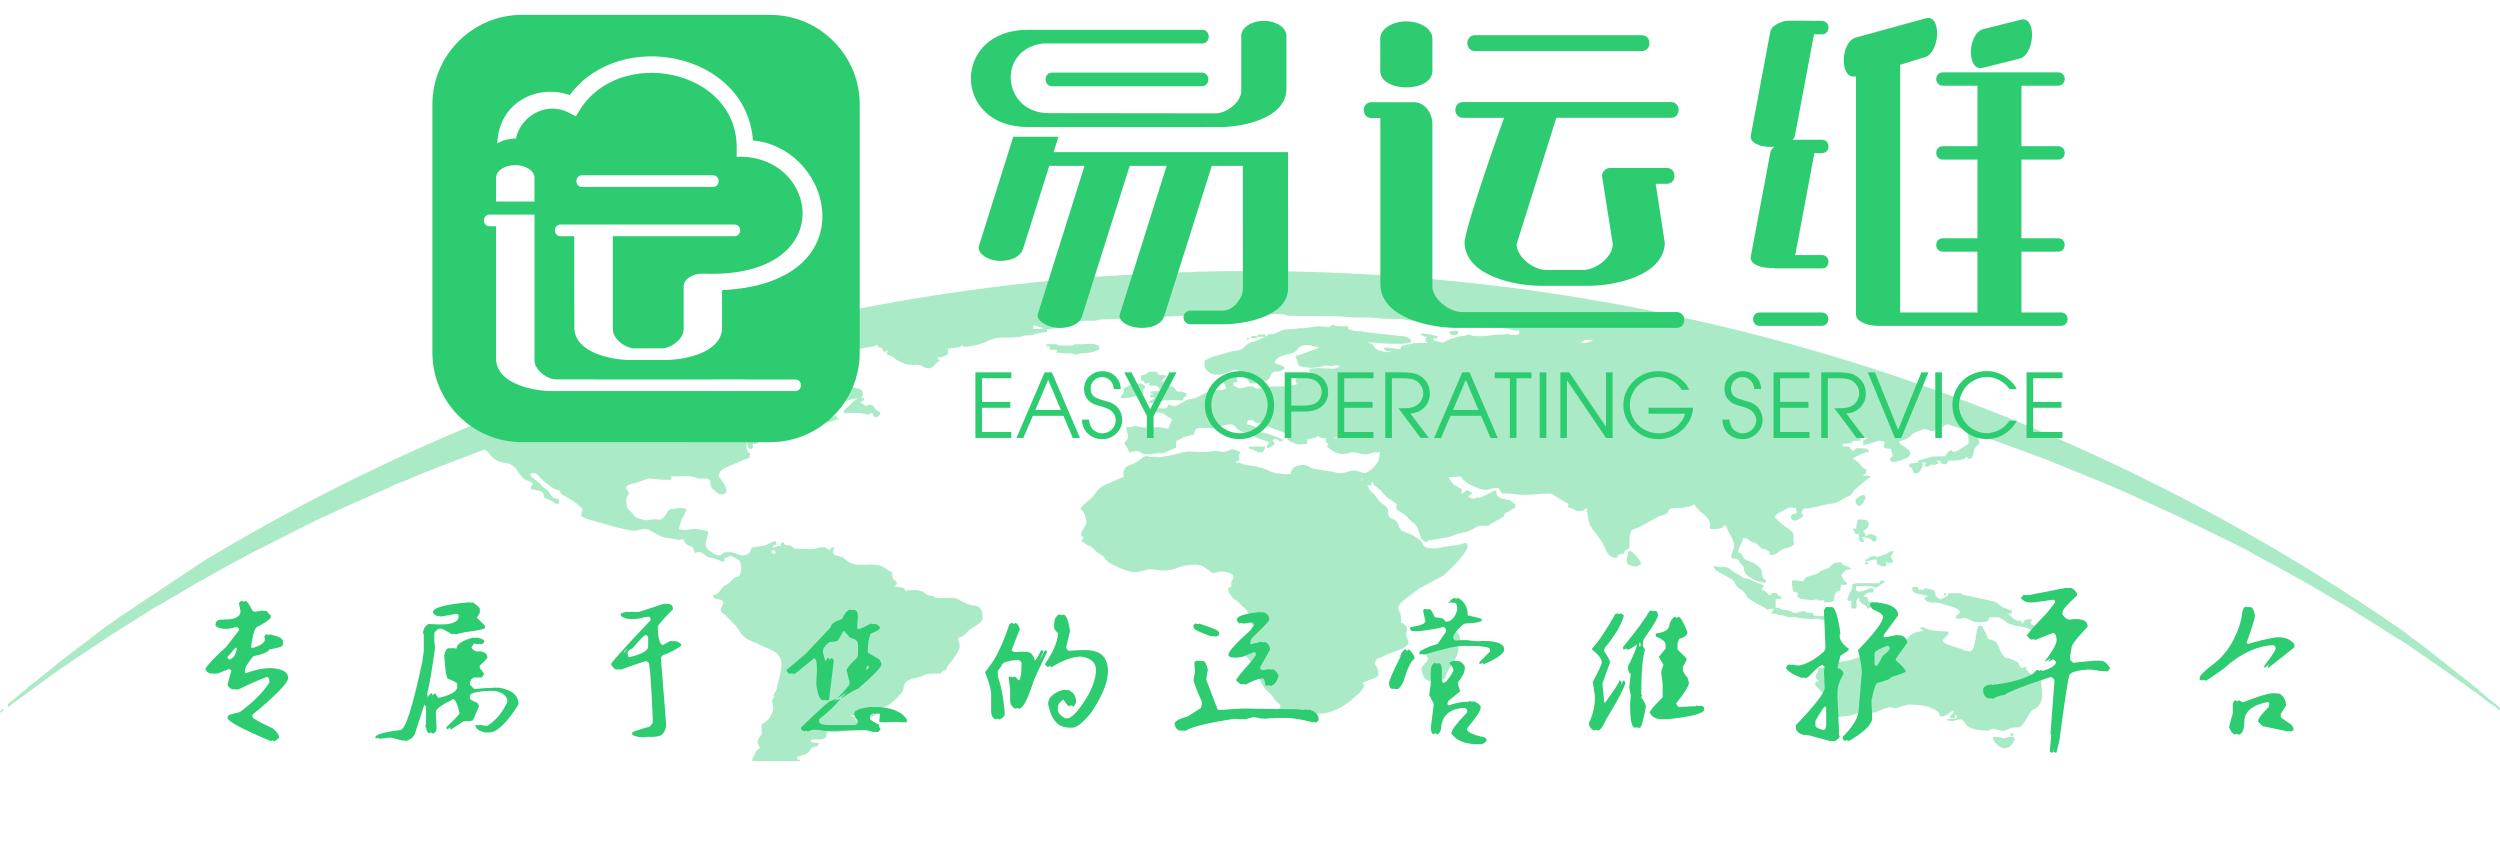 <?xml version="1.0" encoding="utf-8"?>
<!-- Generator: Adobe Illustrator 16.0.0, SVG Export Plug-In . SVG Version: 6.00 Build 0)  -->
<!DOCTYPE svg PUBLIC "-//W3C//DTD SVG 1.1//EN" "http://www.w3.org/Graphics/SVG/1.1/DTD/svg11.dtd">
<svg version="1.1" id="_x37C_" xmlns="http://www.w3.org/2000/svg" xmlns:xlink="http://www.w3.org/1999/xlink" x="0px" y="0px"
	 width="100.8px" height="34.2px" viewBox="0 2.9 100.8 34.2" enable-background="new 0 2.9 100.8 34.2" xml:space="preserve">
<g>
	<path opacity="0.4" fill="#2ECC71" enable-background="new    " d="M31.182,25.063c0.11,0.08,0.002,0.045,0.113,0.086
		c-0.084,0.125-0.086,0.104-0.198,0.026C31.147,25.079,31.1,25.122,31.182,25.063L31.182,25.063z M50.377,13.827
		c-0.747,0-1.49,0.011-2.232,0.031c-0.014,0.005-0.041,0.01-0.102,0.014c-0.096,0.007-0.213,0.005-0.327,0.002
		c-0.869,0.028-1.734,0.07-2.595,0.125c-0.017,0.007-0.048,0.012-0.127,0.015c-0.049,0.001-0.093,0.002-0.134,0.002
		c-0.247,0.016-0.495,0.028-0.741,0.047c-0.075,0.015-0.209,0.024-0.363,0.031c-0.401,0.032-0.801,0.068-1.201,0.107l-0.024,0.005
		c-0.038,0.007-0.084,0.009-0.135,0.009c-4.614,0.447-9.116,1.276-13.474,2.458c-0.432,0.567-1.485,0.739-2.043,0.743h-0.531
		c-0.81,0.249-1.614,0.509-2.414,0.782h4.761l0.752-0.185c0.156-0.045,0.332-0.06,0.5,0.003l0.104,0.037
		c0,0.069,0.007,0.108-0.004,0.146h2.018c0.307,0,0.307,0.47,0,0.47h-2.583c0.036,0.047,0.073,0.09,0.089,0.148
		c-0.045,0.067-0.034,0.03-0.056,0.113c-0.395,0,0.001,0.18-0.583-0.124c-0.12-0.063-0.142-0.073-0.145-0.138h-6.19
		c-5.032,1.815-9.834,4.11-14.354,6.831L4.83,27.771c-0.005,0.004-0.012,0.01-0.016,0.012c-0.224,0.176-0.471,0.313-0.693,0.494
		l-1.715,1.309C2.402,29.59,2.395,29.595,2.391,29.6c-0.004,0.004-0.011,0.01-0.015,0.014c-0.005,0.004-0.011,0.011-0.016,0.014
		l-0.173,0.139c-0.033,0.024-0.042,0.035-0.076,0.064l-0.672,0.539c-0.108,0.072-0.204,0.152-0.301,0.236
		c-0.004,0.004-0.011,0.01-0.015,0.014l-0.122,0.104c-0.059,0.055-0.099,0.084-0.153,0.131L0.414,31.21
		c-0.093,0.069-0.096,0.037-0.099,0.183c0.11-0.024,0.101-0.043,0.174-0.106c0.004-0.004,0.011-0.011,0.015-0.015l1.683-1.227
		c0.238-0.188,0.517-0.329,0.755-0.518l0.031-0.024c0.114-0.088,0.443-0.269,0.678-0.451l0.668-0.436
		c0.005-0.005,0.011-0.009,0.016-0.013c0.04-0.026,0.014-0.013,0.067-0.047c0.104-0.07,0.191-0.125,0.29-0.188l1.543-0.974
		C6.29,27.361,6.34,27.341,6.4,27.309l1.157-0.68c0.005-0.003,0.012-0.008,0.017-0.014l0.431-0.244
		c0.005-0.004,0.012-0.01,0.018-0.012l1.23-0.689c0.023-0.014,0.074-0.039,0.093-0.048l1.032-0.552
		c0.085-0.037,0.092-0.039,0.173-0.08l1.216-0.619c0.006-0.004,0.014-0.008,0.02-0.01c0.005-0.004,0.013-0.006,0.019-0.008
		l0.866-0.436c0.322-0.167,0.656-0.287,0.982-0.459l1.19-0.532c0.029-0.013,0.053-0.022,0.078-0.034l0.648-0.283
		c0.124-0.041,0.184-0.105,0.303-0.148l0.427-0.166c0.045-0.02,0.012-0.008,0.079-0.034c0.058-0.021,0.097-0.032,0.163-0.063
		c0.559-0.265,0.672-0.259,1.142-0.468l1.861-0.711c0.146,0.099,0.184,0.198,0.293,0.301c0.364,0.339,0.642,0.166,0.864,0.38
		c0.001,0,0.031,0.028,0.043,0.041l0.097,0.102c0.003,0.005,0.007,0.013,0.011,0.019l0.053,0.088
		c0.003,0.007,0.008,0.013,0.012,0.018l0.111,0.143c0.003,0.007,0.009,0.014,0.013,0.019c0.08,0.097,0.162,0.124,0.283,0.168
		l0.08,0.031c0.083,0.05,0.086,0.051,0.042,0.146c-0.032,0.067-0.035-0.029-0.039,0.137c0.1,0.047,0.397,0.06,0.48,0.142
		c0.118,0.245-0.088,0.151,0.242,0.295c0.052,0.022,0.058,0.028,0.095,0.047l0.092,0.05c0.116,0.071,0.005,0.063,0.221,0.063v-0.168
		c-0.345-0.082-0.248-0.129-0.458-0.361c-0.15-0.167-0.125-0.044-0.281-0.255c-0.059-0.078-0.006-0.021-0.073-0.069l-0.241-0.183
		c-0.074-0.069-0.096-0.067-0.104-0.179c0.265-0.063,0.246,0.016,0.553,0.322l0.344,0.248c0.069,0.057,0.153,0.098,0.289,0.106
		c0.032,0.136,0.068,0.167,0.194,0.229c0.043,0.021,0.084,0.043,0.127,0.068c0.134,0.081,0.274,0.152,0.391,0.26
		c0.079,0.072,0.169,0.137,0.219,0.232c-0.13,0.244-0.077,0.266,0.173,0.363l1.118,0.322c0.006,0.002,0.013,0.006,0.02,0.008
		l0.092,0.021c0.039,0.008,0.077,0.018,0.138,0.03c0.105,0.024,0.21,0.047,0.299,0.067c0.282,0.067,0.343,0.004,0.6-0.041
		c0.137-0.021,0.264,0.045,0.37,0.114c0.026,0.019,0.027,0.019,0.051,0.034l0.297,0.154c0.152,0.062,0.433,0.076,0.591,0.115
		c0.177,0.043,0.158,0.006,0.317-0.008c0.025,0.108,0.013,0.107,0.083,0.172c0.046,0.041,0.087,0.063,0.157,0.098l0.079,0.033
		c0.08,0.047,0.1,0.172,0.133,0.265l0.141-0.058c0.164,0.004,0.262,0.17,0.471,0.233c0.065,0.021,0.071,0.015,0.141,0.027
		c0.047,0.011,0.093,0.026,0.152,0.051c0.003,0.001,0.058,0.021,0.06,0.022c0.018,0.009,0.055,0.025,0.055,0.025
		c0.086,0.036,0.031,0.031,0.166,0.031c0.033-0.072,0.02-0.057,0-0.143c0.182-0.004,0.155-0.104,0.318-0.064l0.269,0.154
		c0.129,0.104,0.133,0.604-0.03,0.664c-0.146,0.058-0.104-0.025-0.263,0.162l-0.117,0.107c-0.005,0.003-0.012,0.007-0.017,0.012
		l-0.038,0.021c-0.11,0.055-0.166,0.104-0.245,0.208c-0.091,0.115-0.162,0.23-0.329,0.234c0.02,0.238,0.252,0.113,0.384,0.233
		c0.054,0.048,0.035,0.08-0.026,0.236c-0.002,0.008-0.006,0.015-0.008,0.021c-0.022,0.059-0.04,0.063-0.033,0.124
		c0.011,0.112,0.063,0.104,0.144,0.165c0.069,0.055,0.001-0.005,0.058,0.057l0.198,0.196c0.114,0.134,0.256,0.242,0.334,0.4
		c0.066,0.136,0.165,0.231,0.293,0.325c0.005,0.007,0.012,0.011,0.017,0.015l0.721,0.322c0.231,0.104,0.497,0.194,0.619,0.428
		c0.144,0.272-0.014,0.759-0.088,1.051c-0.052,0.206-0.028,0.224-0.131,0.382c-0.105,0.16,0.031,0.08-0.031,0.192
		c-0.049,0.089-0.014-0.032-0.063,0.077c-0.043,0.099,0.084,0.209,0.028,0.423c-0.037,0.14-0.112,0.271-0.193,0.373l-0.153,0.13
		c-0.005,0.003-0.013,0.007-0.018,0.01c-0.027,0.021-0.105,0.01-0.104,0.176c0.001,0.207,0.083,0.184-0.057,0.371
		c-0.128,0.172-0.111,0.285,0,0.451c-0.048,0.032-0.063,0.047-0.107,0.09c-0.076,0.074-0.054,0.043-0.09,0.138
		c-0.054,0.142-0.113,0.134-0.113,0.313c0.134-0.012,0.054-0.012,0.174-0.005c0.026,0.002,0.052,0.003,0.078,0.005h1.642h0.027
		c-0.028-0.077,0.001-0.059-0.113-0.085v-0.085l0.336-0.112c0.139-0.059,0.138-0.101,0.217-0.207
		c0.044-0.063,0.022-0.058,0.113-0.084c0.141-0.047,0.194,0.017,0.209-0.16c-0.393,0-0.397-0.123-0.231-0.145
		c0.092-0.01,0.216,0.014,0.313-0.001c0.125-0.016,0.131-0.059,0.229-0.083c0-0.296,0.005-0.229,0.231-0.207
		c0.233,0.021,0.72-0.101,0.963-0.208c0.079-0.034,0.091-0.061,0.132-0.12c-0.089-0.171-0.169-0.055-0.169-0.281
		c-0.111-0.025-0.142-0.01-0.198-0.084c0.084,0.006,0.219,0.039,0.29,0.047c0.342,0.041,0.46,0.166,0.807-0.108l0.269-0.237
		c0.083-0.072,0.178-0.092,0.263-0.162l0.243-0.209c0.023-0.028,0.012-0.02,0.036-0.049c0.101-0.131,0.214-0.18,0.236-0.356
		c0.03-0.242,0.114-0.3,0.328-0.378l0.266-0.072c0.128-0.021,0.139-0.037,0.249-0.091c0.161-0.075,0.458-0.052,0.656-0.052
		c0.069-0.104,0.047-0.142,0.226-0.142c0.002-0.095,0.034-0.142,0.057-0.168c0.005-0.007,0.022-0.022,0.027-0.028l0.075-0.096
		c0.027-0.033,0.016-0.016,0.053-0.061l0.059-0.082c0.003-0.006,0.008-0.014,0.012-0.02l0.079-0.115
		c0.048-0.08,0.153-0.236,0.169-0.313c0.014-0.063,0.013-0.147-0.003-0.21c-0.029-0.113-0.048-0.016-0.048-0.208
		c0.085-0.011,0.188-0.07,0.25-0.117c0.085-0.063,0.11-0.127,0.196-0.198c0.146-0.119,0.458-0.248,0.523-0.408
		c0.018-0.043,0.007-0.017,0.011-0.06l0.001-0.039c0-0.006,0-0.016,0-0.021c0.01-0.213-0.064-0.371-0.216-0.435
		c-0.042-0.018-0.033-0.015-0.092-0.021c-0.456-0.051-0.551-0.26-0.848-0.311c-0.21-0.035-0.562,0.045-0.744-0.019
		c-0.062-0.022-0.022-0.029-0.113-0.058c-0.077-0.021-0.099-0.002-0.168-0.028c-0.179-0.069-0.156-0.207-0.58-0.214
		c-0.168-0.002-0.242,0.027-0.368,0.031c-0.008-0.019-0.005-0.024-0.009-0.043c-0.017-0.065,0.014,0-0.019-0.07l-0.4-0.064
		c0.236-0.16,0.019-0.211-0.042-0.303c-0.05-0.075-0.032-0.137-0.032-0.253c-0.079-0.041-0.149-0.08-0.235-0.132
		c-0.109-0.063-0.122-0.107-0.251-0.146c-0.568-0.155-0.959,0.16-1.444-0.278c-0.09-0.082-0.025-0.035-0.146-0.08
		c-0.007-0.002-0.014-0.006-0.021-0.008c-0.198-0.072-0.284-0.022-0.302-0.229c-0.009-0.1,0.036,0.023,0.055-0.146
		c-0.198,0.006-0.078,0.025-0.198,0.113c-0.005-0.004-0.013-0.018-0.016-0.014c-0.003,0.006-0.013-0.01-0.016-0.012l-0.12-0.078
		c-0.117-0.037-0.311,0.008-0.354,0.021l-0.042,0.017c-0.195,0.058-0.345,0.015-0.554,0.011c-0.072-0.003-0.215,0.011-0.276-0.009
		c-0.183-0.053-0.03-0.135-0.402-0.135c-0.045-0.065-0.034-0.029-0.057-0.111h-0.113c-0.002,0.109,0.008,0.064-0.028,0.143
		c-0.243,0-0.126,0.053-0.311,0.057c0.029-0.107,0.046-0.084,0.169-0.111c-0.017-0.073-0.026-0.084-0.056-0.143
		c-0.049,0-0.01-0.004-0.05,0.008l-0.084,0.026c-0.006,0.003-0.014,0.007-0.02,0.011l-0.264,0.131
		c-0.121,0.041-0.201,0.01-0.316,0.051l-0.226,0.027c-0.013,0.057-0.032,0.105-0.05,0.146c-0.041,0.089-0.021,0.066-0.108,0.118
		c-0.27,0.159-0.417-0.063-0.687-0.069c-0.096-0.004-0.232-0.011-0.304,0.037c-0.078,0.051-0.108,0.105-0.21,0.085
		c-0.023-0.005-0.073-0.021-0.088-0.026l-0.111-0.061c-0.004-0.005-0.011-0.012-0.015-0.014c-0.098-0.075-0.069-0.025-0.206-0.161
		c-0.187-0.188,0.028-0.364,0.028-0.707c-0.109-0.011-0.149-0.039-0.278-0.062c-0.39-0.065-0.221-0.025-0.571,0.002
		c-0.146,0.014-0.23-0.002-0.337-0.024l0.12-0.417c0.043-0.071,0.069-0.082,0.111-0.174c0.031-0.069,0.06-0.144,0.08-0.229
		c-0.18-0.042-0.288-0.034-0.461-0.009c-0.229,0.031-0.251,0.015-0.343,0.193c-0.046,0.088-0.164,0.236-0.272,0.256
		c-0.044,0.006-0.118-0.021-0.22-0.019c-0.419,0.023-0.205,0.103-0.663-0.045c-0.063-0.021-0.032-0.003-0.081-0.032
		c-0.072-0.045-0.103-0.138-0.202-0.224c-0.052-0.045-0.012-0.008-0.057-0.058c-0.02-0.021-0.053-0.057-0.067-0.072
		c-0.062-0.078-0.07-0.301-0.055-0.412c0.012-0.093,0.057-0.104,0.105-0.175c-0.07-0.263-0.34-0.31,0.306-0.456
		c0.062-0.016,0.047-0.016,0.065-0.021c0.007-0.002,0.014-0.006,0.021-0.008l0.042-0.015c0.348-0.114,0.216-0.155,0.618-0.104
		c0.219,0.028,0.399,0.035,0.642,0.035c0.034-0.07,0.02-0.055,0-0.143c0.191,0,0.713-0.021,0.864,0.013
		c0.184,0.041,0.107,0.079,0.378,0.074c0.057-0.001,0.169-0.009,0.22,0.006c0.032,0.008,0.039,0.004,0.075,0.037
		c0.031,0.028,0.046,0.032,0.047,0.086c0.006,0.264,0.068,0.272,0.29,0.453c0.137,0.108,0.233,0.063,0.356-0.019
		c0-0.189-0.03-0.227-0.104-0.35l-0.135-0.203c-0.068-0.087,0.038-0.025-0.072-0.068c0-0.265,0.19-0.336,0.409-0.438l0.738-0.309
		c0.006-0.002,0.014-0.006,0.021-0.008c0.042-0.014,0.028-0.01,0.074-0.011c0.003-0.124,0.02-0.088,0.028-0.196
		c-0.09-0.023-0.113-0.086-0.139-0.173c-0.028-0.092-0.002-0.106-0.002-0.253h0.028c0,0.018-0.002,0.07,0,0.085
		c0.016,0.103-0.016-0.028,0.01,0.048c0.002,0.006,0.005,0.014,0.008,0.021c0.03,0.064,0.061,0.093,0.152,0.104
		c0.067-0.101,0.056-0.063,0.056-0.228c0.113,0.055,0.188,0.003,0.25-0.091c0.108-0.16,0.206-0.141,0.391-0.2
		c0.127-0.043,0.309,0.009,0.422-0.06c0.055-0.033,0.02-0.021,0.067-0.047c-0.033-0.062-0.037-0.065-0.084-0.111
		c0.105-0.012,0.174-0.11,0.265-0.158L32,20.03c0.177-0.017,0.183-0.05,0.34-0.085l0.339-0.111c-0.053,0.196-0.247,0.02-0.254,0.313
		c0.056,0,0.145,0.004,0.197,0l0.304-0.121c0.06-0.031,0.098-0.043,0.177-0.049l0.353-0.07c0.04-0.014,0.052-0.012,0.089-0.023
		c0.105-0.035,0.12-0.076,0.263-0.076v-0.056c-0.127-0.015-0.071,0.042-0.085-0.085c-0.219,0.005-0.121,0.141-0.452,0.141v-0.056
		c0.161,0,0.109,0.024,0.142-0.058c-0.057-0.026-0.191-0.055-0.277-0.023c-0.078,0.027-0.03-0.023-0.062,0.053
		c-0.132-0.012-0.069,0.043-0.056-0.113l-0.227,0.059c-0.019-0.068-0.077-0.173-0.113-0.227c0.119,0,0.114,0.013,0.198-0.028
		c-0.034-0.095-0.016-0.054-0.131-0.097c-0.006-0.002-0.014-0.006-0.021-0.008c-0.312-0.113-0.425,0.021-0.612,0.021
		c0.177-0.168,0.036-0.124,0.347-0.162c0.219-0.027,0.313,0.021,0.501,0.021c0.016,0.033,0.01-0.006,0.008,0.041
		c0,0.002-0.008,0.063-0.008,0.07c0.188,0,0.351,0.104,0.367-0.085l-0.141-0.026c0.322,0,0.588,0.019,0.884-0.104l0.275-0.09
		c0.157-0.022,0.07,0.03,0.196-0.06c-0.022,0.129,0.042,0.059-0.056,0.084l-0.261,0.248c-0.096,0.086-0.205,0.154-0.219,0.289
		c0.186,0,0.672-0.022,0.827,0.021c0.36,0.107,0.076-0.018,0.359-0.021c0.006,0.274,0.294,0.172,0.311-0.026
		c-0.113-0.041,0.013,0.01-0.067-0.044l-0.039-0.024c-0.002-0.002-0.009-0.006-0.012-0.008c-0.072-0.047-0.085-0.047-0.115-0.109
		c-0.002-0.004-0.003-0.013-0.005-0.016l-0.055-0.069c-0.065-0.042-0.092-0.04-0.188-0.04l-0.142,0.058
		c-0.052-0.146-0.108-0.049-0.197-0.17c0.142-0.037,0.15-0.068,0.169-0.142l-0.146-0.043c0.093-0.045,0.049-0.005,0.089-0.126
		c0-0.096-0.036-0.107-0.084-0.198l-0.425-0.112c-0.135-0.051-0.313-0.059-0.452-0.113c-0.126-0.05-0.126-0.085-0.31-0.085
		c0-0.223-0.149-0.256-0.389-0.431c-0.096-0.071-0.258-0.102-0.289-0.22c-0.117,0-0.166,0.019-0.234,0.105
		c-0.054,0.067-0.072,0.09-0.159,0.124c-0.006,0.002-0.013,0.005-0.02,0.008l-0.069,0.017c-0.09,0.012-0.267,0.001-0.367,0.002
		c-0.188,0.001-0.2-0.046-0.338-0.058l-0.002-0.237c-0.001-0.018-0.114-0.044,0.148-0.096l0.53-0.092
		c0.142-0.014,0.059-0.031,0.215-0.067c0.181-0.042,0.356-0.038,0.533-0.089c0.111-0.032-0.026-0.012,0.106-0.034l0.644-0.119
		c0.084-0.021,0.189-0.018,0.271-0.041l0.267-0.043c0.144-0.002,0.335-0.068,0.5-0.093l0.313-0.054
		c0.139-0.03,0.023-0.047,0.203-0.052c0.057,0.214,0.158-0.036,0.226,0.255h0.142c0.019-0.074-0.011-0.032,0.056-0.057
		c-0.035,0.066-0.048,0.074-0.056,0.17c0.102,0.049,0.228,0.071,0.302,0.149l0.115,0.083c0.227,0.104,0.318,0.212,0.679,0.188
		c0.375-0.024,0.309,0.118,0.577,0.141c0.117,0.009,0.189-0.042,0.254-0.129c0.069-0.094,0.109-0.104,0.218-0.177
		c-0.08-0.12-0.223-0.112,0.025-0.141c0.146-0.018,0.161-0.054,0.286-0.113c0.003-0.121,0.043-0.135,0-0.226
		c0.1-0.002,0.188-0.03,0.294-0.045c0.19-0.025,0.185,0.032,0.271-0.097c0.077,0.052,0.061,0.058,0.197,0.061l0.437-0.076
		c0.049-0.014,0.024-0.013,0.08-0.033c0.19-0.068,0.143-0.001,0.332-0.121l0.037-0.019c0.485-0.215,0.69-0.063,1.262-0.15
		c0.138-0.021,0.045-0.035,0.199-0.056c0.078-0.011,0.168,0.01,0.247-0.007c0.172-0.036,0.427-0.131,0.655-0.136V16.17
		c0.123-0.003,0.154-0.028,0.311-0.028V16l-0.142-0.057l1.439-0.114c0.096-0.002,0.221,0.011,0.313,0.002
		c0.175-0.015,0.028-0.061,0.564-0.057c0.186,0,0.401-0.014,0.581-0.041l1.819-0.073c0.241,0,0.369-0.03,0.593-0.029l0.934,0.001
		c0.201,0.001,0.272-0.106,0.497-0.044c0.007,0.002,0.014,0.006,0.021,0.008c0.093,0.028,0.148-0.019,0.241-0.024
		c0.127-0.007,2.117-0.024,2.346,0.002c0.161,0.019,0.02,0.006,0.129,0.04c0.194,0.059,1.934-0.002,2.422,0.065
		c0.364,0.05,0.824-0.008,1.198,0.043c0.343,0.047,0.709,0.032,1.054,0.047c0.03,0.001,0.049,0.001,0.078,0.007
		c0.086,0.019,0.036,0.014,0.063,0.023c0.007,0.002,0.013,0.006,0.021,0.009L59,15.969c0.146,0.014,0.09,0.049,0.254,0.057
		c0.485,0.023,0.218,0.085,0.849,0.084c0.271-0.001,0.573-0.014,0.826,0.077l0.159,0.038c0.052,0.002,0.117-0.002,0.172-0.002
		c0,0.192-0.028,0.198-0.309,0.179c-0.084-0.005-0.115-0.035-0.197-0.033c-0.068,0.002-0.135,0.024-0.256,0.024
		c-0.483,0-0.424,0.084-1.021,0.058c-0.233-0.01-0.058-0.026-0.203-0.054c-0.128-0.024-0.144,0.027-0.229,0.044
		c-0.125,0.025-0.219,0.011-0.336,0.058c-0.063,0.026-0.049,0.017-0.107,0.033c-0.063,0.017-0.036,0.007-0.087,0.025l-0.104,0.04
		c-0.32,0.142-0.134,0.141-0.516,0.05c-0.079-0.019-0.029,0.011-0.111-0.029c0.031-0.089,0.01-0.084,0.197-0.084
		c-0.034-0.126-0.059-0.075-0.172-0.111c-0.01-0.002-0.032-0.012-0.042-0.015c-0.058-0.016-0.031-0.01-0.099-0.016L57.3,16.333
		v0.085c0.191,0.021-0.032,0.056,0.228,0.056c-0.036,0.14-0.053,0.019-0.057,0.198c0.082,0.02,0.04-0.003,0.085,0.057
		c-0.26,0-0.469-0.027-0.648,0.029c-0.076,0.023-0.047,0.012-0.142,0.029c-0.115,0.021-0.052,0.013-0.108,0.031
		c-0.074,0.023-0.035,0.023-0.146,0.023c-0.024,0.05-0.033,0.091-0.058,0.142c-0.146-0.003-0.539-0.11-0.648-0.057
		c0.014,0.134,0.025,0.073,0.049,0.092c0.068,0.059,0.1,0.05,0.205,0.05v0.028c-0.132,0-0.182,0.011-0.287-0.023l-0.225-0.06
		c-0.133-0.058-0.158-0.191-0.221-0.23L55.155,16.7c0.204,0,0.616,0.057,0.903,0.057c0.21,0,0.486,0.022,0.688-0.018
		c0.127-0.026,0.103-0.005,0.159-0.095c-0.03-0.119-0.243-0.189-0.396-0.198c-0.09-0.005-0.096,0.009-0.182-0.016l-1.274-0.137
		c-0.171-0.048-0.153-0.038-0.353-0.042c-0.138-0.003-0.091-0.009-0.166-0.033c-0.01-0.002-0.017-0.005-0.021-0.008
		c-0.008-0.002-0.016-0.004-0.021-0.006l-0.111-0.026c-0.111-0.063,0.021,0.021-0.045-0.126c-0.156,0-0.354,0.024-0.496-0.018
		c-0.109-0.034-0.016-0.076-0.17,0.002c-0.135,0.068-0.045,0.056-0.361,0.027c-0.29-0.025-0.438,0.042-0.699,0.07
		c-0.133,0.014-0.186-0.017-0.298,0.011c-0.317,0.078-0.42-0.029-0.728,0.122c-0.199,0.097-0.187,0.104-0.393,0.112
		c-0.102,0.004-0.066,0.035-0.162,0.098v-0.085h-0.311c-0.021,0.038-0.015,0.031-0.028,0.085c-0.049-0.024-0.056-0.036-0.142-0.032
		c-0.107,0.005-0.089,0.003-0.112,0.089h0.254v-0.057h0.312l-0.265,0.132c-0.204,0.093-0.37,0.069-0.551,0.267
		c-0.004,0.005-0.009,0.011-0.013,0.016c-0.093,0.102-0.206,0.127-0.21,0.128c-0.101,0.033-0.231,0.014-0.337,0.059
		c-0.006,0.003-0.013,0.006-0.019,0.009l-0.333,0.09c-0.007,0.002-0.014,0.005-0.021,0.008s-0.014,0.006-0.02,0.009l-0.204,0.051
		c-0.152,0.028-0.317,0.118-0.457,0.192c0,0.26-0.051,0.292,0.142,0.451c0.212,0.177,0.558,0.133,0.787,0.026l0.296-0.103
		c0.169-0.031,0.241,0.194,0.372,0.288c0.116,0.083,0.16,0.153,0.238,0.27l0.332-0.035c0.054-0.018,0.055-0.013,0.112-0.029
		c0.008-0.002,0.016-0.003,0.022-0.005c0.453-0.132,0.241-0.115,0.396-0.339c0.102-0.143,0.368-0.029,0.482-0.167
		c0.057-0.066,0.024,0.043,0.037-0.103l-0.201-0.082c-0.108-0.037-0.105-0.03-0.192-0.088c0.065-0.281,0.534-0.328,0.587-0.346
		c0.085-0.028,0.173-0.049,0.241-0.097c0.084-0.059,0.104-0.146,0.194-0.2c0.013-0.007,0.055-0.029,0.058-0.029
		c0.101-0.046,0.305-0.046,0.417-0.007c0.008,0.002,0.016,0.006,0.021,0.008c0.008,0.002,0.015,0.006,0.021,0.008l0.239,0.041
		c-0.057,0.079-0.141,0.077-0.25,0.116l-0.146,0.054c-0.007,0.003-0.014,0.006-0.021,0.009c-0.109,0.045-0.389,0.158-0.518,0.161
		c0.012,0.155-0.003,0.025,0.031,0.108c0.02,0.044,0.033,0.079,0.046,0.124c0.039,0.149,0.002,0.162,0.14,0.201
		c0.533,0.153,0.959-0.052,1.039-0.041l0.053,0.018c0.281,0.072,0.234-0.126,0.479,0.03c0.005,0.003,0.013,0.008,0.019,0.012
		c-0.115,0.009-0.146,0.055-0.266,0.075l-0.641-0.02c-0.161,0-0.215,0.026-0.338,0.029v0.142c0.131,0.03,0.146,0.072,0.188,0.181
		l0.037,0.074c-0.242,0-0.164-0.045-0.289-0.077c-0.066-0.016-0.119-0.002-0.188-0.013c-0.111-0.017-0.031-0.022-0.146-0.052
		c-0.081,0.156-0.022,0.071-0.171,0.142c0,0.203,0.021,0.086,0.059,0.226l-0.242,0.041c-0.301,0.086-0.659-0.003-0.957,0.087
		L50.71,18.57c-0.215-0.02-0.042-0.048-0.2-0.084c-0.009-0.002-0.097-0.007-0.109-0.007c-0.099,0-0.104,0.001-0.176,0.027
		c-0.088,0.032-0.194,0.074-0.3,0.031l-0.135-0.065c-0.065-0.046-0.06-0.037-0.068-0.13c0.079-0.038,0.055-0.028,0.169-0.028
		c0-0.446-0.064-0.256-0.313-0.228c-0.133,0.015-0.212,0.014-0.308,0.115l0.045,0.096c0.053,0.095,0.113,0.141,0.124,0.272
		c-0.15,0.08-0.445,0.05-0.583,0.095l-0.193,0.061c-0.189,0.058-0.124,0.061-0.284,0.14l-0.114,0.056
		c-0.131,0.064-0.338,0.043-0.459,0.134l-0.383,0.213c-0.063,0.021-0.114,0.012-0.169-0.006c-0.099-0.029,0.018-0.037-0.158-0.041
		c-0.017,0.073-0.025,0.082-0.057,0.143H46.46c0.024,0.285,0.283,0.078,0.491,0.242c0.038,0.028,0.021,0.018,0.049,0.035
		l0.032,0.024c0.005,0.003,0.012,0.009,0.017,0.012c0.068,0.048,0.008,0.015,0.089,0.054l0.113,0.057
		c-0.017,0.152-0.006,0.018-0.044,0.125l-0.097,0.271c-0.198,0-0.196-0.06-0.395-0.059c-0.231,0.002-0.478,0.021-0.708,0.002
		c-0.224-0.02-0.12-0.104-0.357-0.021c-0.088,0.03-0.131,0.021-0.235,0.021c0,0.178,0.055,0.255,0.061,0.28
		c0.047,0.176-0.061,0.241-0.146,0.368c0.07,0.104,0.166,0.229,0.198,0.367l0.282-0.057c0.329,0.008,0.008,0.219,0.83,0.096
		c0.238-0.035,0.228,0.022,0.428-0.08l0.352-0.156v-0.254c0.116-0.043-0.007,0.002,0.074-0.039c0.142-0.071,0.232-0.139,0.375-0.161
		l0.286-0.082c0.003-0.127,0.019-0.198,0.132-0.235c0.278-0.089,0.467,0.108,1.018-0.111l0.185-0.043
		c0.29-0.037,0.234,0.025,0.37,0.154c0.056,0.053,0.003,0.006,0.069,0.045l0.126,0.07c0.008,0.004,0.031,0.016,0.039,0.02
		l0.057,0.027c0.005,0.002,0.013,0.007,0.018,0.01l0.244,0.096c0.238,0.088,0.224,0.11,0.53,0.203l0.042,0.016
		c0.052,0.02-0.006,0,0.062,0.023c0.061,0.022,0.053,0.014,0.104,0.037c-0.012,0.143-0.024,0.057-0.063,0.145
		c-0.049,0.115,0.033,0.115,0.129,0.068l0.188-0.129c-0.021-0.078-0.075-0.103-0.112-0.169c0.108-0.009,0.11-0.053,0.209-0.012
		c0.125,0.053-0.061,0.067,0.215,0.067v-0.086c-0.119-0.01-0.157-0.058-0.288-0.104c-0.068-0.023-0.442-0.177-0.698-0.177
		c-0.063-0.271-0.224-0.259-0.452-0.313V19.9c0.073-0.021,0.032,0.011,0.057-0.058h0.198c0.022,0.063,0.04,0.095,0.112,0.104
		c0.134,0.019,0.078-0.051,0.353,0.107l0.349,0.135c0.329,0.115,0.237,0.11,0.571,0.188v0.254c0.307,0.204,0.393,0.202,0.791,0.169
		v-0.195c0.049,0.02,0.234-0.037,0.313-0.059c0.085-0.021,0.053,0.021,0.084-0.058h0.085c0.038,0.096-0.028,0.032,0.104,0.067
		c0.043,0.012,0.102,0.019,0.18,0.019c-0.075,0.155-0.018,0.157,0.085,0.226c-0.046,0.067-0.034,0.03-0.058,0.113
		c0.127,0.066,0.112,0.1,0.189,0.146c0.436,0.273,0.723,0.088,0.771,0.08c0.211-0.031,0.354,0.092,0.59,0.086
		c0.152-0.004,0.152-0.035,0.275-0.065c0.07-0.021,0.203-0.021,0.316-0.021c-0.045,0.188-0.006,0.275-0.148,0.473
		c-0.086,0.117-0.229,0.248-0.355,0.32c-0.268,0.154-0.266-0.17-0.805-0.015c-0.076,0.021-0.014,0.015-0.131,0.042
		c-0.229,0.051-0.361-0.018-0.567-0.054c-0.052-0.011-0.104-0.007-0.157-0.015c-0.078-0.01-0.184-0.035-0.286-0.053
		c-0.134-0.021-0.28-0.038-0.397-0.107c-0.006-0.004-0.014-0.008-0.02-0.012c-0.126-0.078-0.254-0.084-0.385-0.054
		c-0.221,0.051-0.309,0.12-0.359,0.347c-0.275,0.022-0.306,0.002-0.586-0.035c-0.236-0.033-0.4-0.182-0.627-0.221
		c-0.144-0.025-0.037-0.012-0.131-0.039c-0.183-0.051-0.405-0.031-0.577-0.102c-0.152-0.063-0.088-0.057-0.311-0.057l0.169-0.113
		c0-0.041-0.01-0.161-0.009-0.184c0.006-0.111,0.028-0.023,0.065-0.128l-0.286-0.112c-0.099-0.015-0.14,0.016-0.204,0.047
		c-0.262,0.129-0.426-0.031-0.675,0.027c-0.25,0.061-0.633,0.014-0.897,0.01c-0.312-0.002-0.735,0.192-1.016,0.199l-0.229,0.041
		c-0.095,0.002-0.076-0.054-0.246-0.02c-0.208,0.042-0.213-0.173-0.527,0.133l-0.251,0.146c-0.275,0.08-0.463,0.18-0.384,0.52
		l-0.768,0.334c-0.386,0.189-0.349,0.391-0.587,0.57l-0.141,0.117c-0.004,0.004-0.01,0.01-0.015,0.015l-0.148,0.134
		c-0.004,0.005-0.01,0.012-0.014,0.016c-0.004,0.004-0.01,0.011-0.014,0.015L43.557,23.4c0.05,0.097,0.128,0.115,0.177,0.22
		c0.016,0.035,0.072,0.278,0.071,0.313c-0.014,0.238-0.22,0.332-0.22,0.57c0.136,0.049-0.022,0.007,0.113,0.057
		c-0.044,0.084-0.076,0.095-0.085,0.197c0.2,0.004,0.036-0.011,0.171,0.083c0.193,0.134,0.121-0.024,0.34,0.224l0.105,0.095
		c0.005,0.006,0.011,0.011,0.016,0.014c0.172,0.113,0.204,0.087,0.327,0.269c0.114,0.166,0.354,0.252,0.537,0.34l0.039,0.018
		c0.256,0.111,0.538,0.215,0.825,0.141c0.314-0.084,0.34-0.107,0.702-0.058c0.248,0.036,0.497,0.028,0.729-0.067l0.211-0.069
		c0.25-0.063,0.625-0.138,0.902-0.009l0.345,0.25c0.099,0.041,0.146-0.01,0.211-0.023c0.114-0.029,0.288-0.027,0.4,0.005
		c0.282,0.081,0.309,0.163,0.195,0.364c-0.062,0.107-0.021,0.092-0.011,0.215c-0.259,0.063-0.087,0.278,0.013,0.41
		c0.004,0.005,0.009,0.013,0.012,0.018c0.067,0.09,0.067,0.068,0.175,0.137l0.364,0.344c0.344,0.443,0.111,0.443,0.279,0.652
		c0.098,0.121,0.089,0.1,0.089,0.307c-0.253,0.17-0.242,0.123-0.335,0.371l-0.071,0.185c-0.087,0.282-0.025,0.267,0.114,0.443
		c0.031,0.041,0.043,0.062,0.076,0.095l0.305,0.346c0.207,0.24-0.025,0.18,0.172,0.563c0.226,0.439,0.336,0.334,0.502,0.627
		c0.062,0.107,0.042,0.063,0.135,0.146c0.028,0.025,0.043,0.041,0.07,0.07c0.021,0.021,0.019,0.021,0.038,0.045l0.039,0.047
		c-0.027,0.104-0.028,0.037-0.057,0.142l0.352,0.302c0.281,0.159,0.184-0.002,0.447-0.064c0.056-0.015,0.063-0.01,0.113-0.023
		c0.219-0.066,0.563-0.037,0.813-0.037c0.205-0.002,0.557-0.139,0.746-0.243l0.207-0.134c0.074-0.045,0.125-0.088,0.197-0.139
		l0.211-0.188c0.104-0.073,0.223-0.196,0.285-0.309c0.071-0.127,0.055-0.142-0.013-0.235c0.087-0.021,0.084-0.033,0.162-0.063
		c0.168-0.064,0.338-0.117,0.485-0.221c0-0.438-0.176-0.365-0.137-0.557c0.014-0.064,0.073-0.119,0.119-0.141
		c0.037-0.016,0.03-0.008,0.066-0.019c0.007-0.003,0.015-0.004,0.021-0.007l0.427-0.193c0.189-0.063,0.713-0.216,0.717-0.441
		c-0.021-0.1-0.055-0.121-0.084-0.201c-0.078-0.217,0.201-0.385-0.227-0.59c0-0.109,0.02-0.258-0.02-0.352
		c-0.002-0.007-0.006-0.014-0.008-0.021c-0.063-0.123-0.174-0.229,0.088-0.476l0.031-0.024c0.004-0.004,0.012-0.009,0.016-0.013
		l0.576-0.439c0.004-0.005,0.012-0.011,0.017-0.014l0.034-0.021c0.005-0.003,0.012-0.009,0.018-0.012l0.957-0.513l0.395-0.368
		c0.117-0.132,0.729-0.739,0.554-0.919c-0.063-0.063-0.156-0.006-0.233,0.021c-0.029,0.009-0.064,0.017-0.097,0.021
		c-0.104,0.02-0.241,0.031-0.371,0.054l-0.296,0.043c-0.186,0.06-0.73,0.123-0.797-0.146l-0.008-0.032
		c-0.028-0.085-0.223-0.207-0.303-0.255c-0.285-0.17-0.479-0.196-0.524-0.235l-0.028-0.028c-0.004-0.004-0.009-0.011-0.012-0.017
		l-0.057-0.101c-0.047-0.106-0.062-0.213-0.152-0.268c-0.193-0.113-0.282-0.05-0.301-0.345c-0.008-0.121,0.039-0.027-0.028-0.146
		c-0.087-0.146-0.229-0.157-0.33-0.293c-0.101-0.133-0.166-0.252-0.294-0.356c-0.093-0.073-0.128-0.17-0.184-0.271h0.17
		c0.005-0.146-0.023-0.082,0.059-0.142c0.004,0.17,0.146,0.15,0.438,0.494c0.174,0.201,0.188,0.164,0.377,0.303
		c0.004,0.004,0.013,0.009,0.017,0.012c0.005,0.004,0.013,0.01,0.019,0.014l0.112,0.082c-0.021,0.084-0.026,0.086-0.026,0.198
		l0.373,0.247c0.16,0.107-0.102-0.089,0.033,0.023l0.104,0.121c0.313,0.326,0.218,0.039,0.431,0.588
		c0.05,0.125,0.043,0.213,0.146,0.279c0.084,0.059,0.037,0.059,0.158,0.066c0.043-0.105,0.103-0.05,0.303-0.093
		c0.039-0.009,0.104-0.026,0.162-0.036l0.408-0.071c0.01-0.001,0.016-0.002,0.023-0.004l0.35-0.131
		c0.12-0.028,0.201-0.038,0.324-0.071c0.083-0.021-0.014,0.004,0.063-0.021c0.009-0.002,0.017-0.005,0.021-0.007
		c0.157-0.053,0.199-0.096,0.342-0.168c0.16-0.086,0.232-0.049,0.459-0.049l0.567-0.338c0.161-0.07,0.03-0.007,0.099-0.127
		c0.045-0.078,0.055-0.062,0.135-0.094c0.142-0.061,0.176-0.145,0.304-0.177v-0.144c-0.125-0.033-0.084-0.07-0.181-0.131
		c-0.131-0.081-0.313-0.042-0.44-0.123l-0.052-0.033c-0.077-0.063-0.092-0.143-0.092-0.25c-0.141,0.004-0.063-0.004-0.156,0.041
		l-0.51,0.25c-0.008-0.002-0.053-0.018-0.054-0.018c-0.005-0.001-0.014-0.003-0.021-0.004l-0.035,0.003
		c-0.072,0.015-0.034,0.051-0.184,0.04c-0.146-0.01-0.041-0.021-0.172-0.059c0.043-0.063,0.021-0.039,0.08-0.086
		c0.104-0.086,0.036,0.045,0.088-0.084c-0.072-0.033-0.113-0.017-0.143-0.086h-0.143c-0.024,0.065-0.008,0.039-0.063,0.076
		c-0.063,0.042,0.007,0.024-0.104,0.037l0.03-0.168l-0.332-0.184c-0.059-0.043-0.161-0.229-0.209-0.299
		c0.188,0,0.296-0.028,0.511-0.028c0.039,0.149,0.354,0.345,0.504,0.397c0.078,0.026,0.023,0.004,0.104,0.039
		c0.489,0.215,0.438,0.016,0.89,0.016l0.144,0.227c0.557,0,0.466,0.041,0.79,0.059c0.217,0.01,1.096-0.074,1.201-0.047
		c0.082,0.021,0.099,0.061,0.162,0.094l0.51,0.309c0.064,0.055,0.003,0.016-0.01,0.125l0.375,0.162
		c0.209,0.053,0.309-0.042,0.389-0.135c0.07,0.854,0.22,0.793,0.451,1.158c0.06,0.088,0.104,0.125,0.164,0.23l0.144,0.279
		c0.074,0.218,0.2,0.363,0.456,0.363c0.053-0.145,0.129-0.168,0.281-0.168c0.076-0.328,0.226-0.031,0.229-0.365
		c0.004-0.217-0.008-0.377,0.063-0.529c0.051-0.109,0.188-0.111,0.291-0.162l0.058-0.025c0.008-0.004,0.016-0.008,0.021-0.011
		c0.007-0.003,0.014-0.006,0.02-0.009l0.746-0.412c0.1-0.042,0.271-0.048,0.328-0.124c0.02-0.022,0.031-0.075,0.059-0.11
		c0.047-0.063,0.086-0.084,0.193-0.09c0.202-0.009,0.37,0.002,0.543-0.05c0.132-0.04,0.184,0.007,0.223-0.089h0.086
		c0.045,0.128,0,0,0.055,0.084l0.171,0.198c0.005,0.004,0.012,0.009,0.017,0.012c0.659,0.479,0.204,0.646,0.438,0.692
		c0.074,0.019,0.238-0.014,0.287-0.021c0.141-0.029,0.156-0.021,0.191-0.117H69.6c0.062,0.26,0.272,0.48,0.312,0.738
		c0.024,0.182-0.057,0.262-0.095,0.415c-0.067,0.276,0.144,0.104,0.271,0.228c0.039,0.039,0.043,0.088,0.103,0.151
		c0.063,0.067,0.086,0.062,0.11,0.144c0.025,0.084,0.004,0.115,0.05,0.207c0.104,0.209,0.635,0.455,0.862,0.405
		c-0.021-0.239-0.146,0.007-0.17-0.396c-0.01-0.182-0.158-0.27-0.289-0.359l-0.088-0.053c-0.035-0.014-0.033-0.008-0.068-0.018
		l-0.225-0.088c-0.141-0.104-0.07-0.242-0.289-0.304c0.002-0.13,0-0.063,0.029-0.142c0,0,0.021-0.038,0.026-0.057
		c0.051-0.104,0.129-0.246,0.14-0.369c0.264,0,0.184,0.092,0.377,0.158c0.012,0.004,0.141,0.053,0.146,0.055
		c0.109,0.061,0.178,0.222,0.293,0.229c0.104,0.007-0.045-0.009,0.064-0.004l0.168,0.099c0.036,0.068,0.024,0.041,0.024,0.145
		c0.34,0,0.354-0.156,0.487-0.217c0.136-0.061,0.305-0.076,0.437-0.158c0.021-0.012,0.035-0.027,0.063-0.047
		c-0.01-0.107-0.022-0.076-0.027-0.198c-0.003-0.065,0.008-0.164-0.001-0.226c-0.021-0.149-0.42-0.328-0.574-0.5
		c-0.026-0.03-0.021-0.028-0.055-0.062c-0.069-0.069-0.08-0.048-0.134-0.12c0.041-0.061,0.086-0.113,0.147-0.16l0.433-0.223
		c0.09-0.023,0.162,0.016,0.295,0.016c0,0.122-0.024,0.127,0.058,0.17c-0.166,0.118-0.229,0.004-0.282,0.228
		c0.166,0.228,0.342,0.03,0.51-0.058c-0.021-0.099,0.002-0.014-0.031-0.082c-0.049-0.092-0.006,0.043-0.053-0.088l0.084-0.119
		c0.006-0.006,0.012-0.013,0.019-0.017c0.006-0.006,0.015-0.013,0.021-0.019c0.006-0.004,0.017-0.01,0.021-0.018
		c0.091,0.035,0.12,0.021,0.197,0.004l0.287-0.053c0.009-0.002,0.016-0.006,0.021-0.008l0.113-0.027
		c0.188-0.021,0.217-0.074,0.396-0.085c0.154-0.008,0.188-0.022,0.317-0.077l0.38-0.211c0.121-0.064,0.055,0.032,0.165-0.09
		c0.086-0.092,0.097-0.172,0.188-0.234l0.445-0.373c0.063-0.055,0.094-0.053,0.141-0.115c-0.146-0.069-0.117-0.028-0.313-0.028
		c0.084-0.114,0.136,0.011,0.144-0.255c-0.188-0.043-0.23-0.248-0.395-0.344c-0.064-0.039-0.098-0.043-0.146-0.108
		c0.205-0.108,0.406-0.233,0.649-0.254c-0.015-0.164-0.153-0.131-0.308-0.147c-0.127-0.016-0.266-0.016-0.314,0.119
		c-0.072-0.049-0.145-0.101-0.17-0.197c-0.128,0-0.189,0.017-0.281-0.027c0.039-0.107,0.002-0.066,0.221-0.089
		c0.162-0.017,0.174-0.025,0.203-0.108h0.281c0.049-0.18,0.146-0.15,0.312-0.111c-0.029,0.026,0.015-0.002-0.05,0.035
		c-0.211,0.125-0.116,0.041-0.127,0.211c0,0.006-0.066,0.014,0.014,0.041l0.504-0.146c0.025-0.01-0.034-0.01,0.088-0.027
		c0.125-0.02,0.186,0.03,0.277,0.057c-0.04,0.115-0.057,0.078-0.057,0.197c0.121,0.064,0.104,0.058,0.282,0.058
		c0.024,0.098,0.019,0.028,0.028,0.075l0.056,0.235c-0.097,0.024-0.103,0.05-0.112,0.169c0.138,0.051-0.021,0.016,0.1,0.049
		c0.035,0.011,0.078,0.015,0.119,0.004c0.01,0,0.018-0.004,0.023-0.006l0.223-0.063c0.01-0.002,0.033-0.012,0.041-0.016
		c0.106-0.037,0.313-0.111,0.313-0.25c0.003-0.146-0.226-0.258-0.34-0.34c-0.071-0.051-0.087-0.05-0.11-0.143
		c0.053-0.025,0.036-0.014,0.082-0.029c0.153-0.057,0.243-0.062,0.356-0.18c0.006-0.005,0.012-0.012,0.016-0.016
		c0.015-0.015,0.058-0.053,0.073-0.066c0.104-0.085,0.202-0.114,0.32-0.158c0.063-0.023-0.019,0.002,0.063-0.023
		c0.094-0.033,0.117-0.031,0.215-0.006c0.1,0.023,0.119,0.063,0.229,0.057c0.135-0.012,0.328-0.118,0.464-0.219
		c0.114-0.084,0.171-0.058,0.298-0.004c0.006,0.002,0.014,0.006,0.02,0.008l0.194,0.061c0.39,0.146,0.468,0.018,0.468,0.662
		l-0.468,0.299c-0.208,0.066-0.192,0-0.21-0.044c-0.115,0.011-0.219,0.156-0.255,0.255c-0.226,0-0.435-0.02-0.638,0.039
		l-0.463,0.131c0,0.159,0,0.053-0.084,0.088c-0.127,0.051-0.269-0.05-0.285,0.166c0.158,0.015,0.125,0.101,0.199,0.254
		c0.184,0,0.187-0.008,0.271-0.123c0.099-0.131,0.095-0.15,0.065-0.327c0.098,0.036,0.055,0.026,0.168,0.026L77.589,21.7
		c0.097,0.021,0.141,0.026,0.226-0.032c0.044-0.029,0.017-0.027,0.063-0.035L78,21.648c0.025-0.006,0.078-0.045,0.15-0.063V21.5
		c-0.148,0-0.042,0-0.085-0.027h0.17c0.002,0.004,0.001,0.008,0.002,0.016c0.007,0.127,0.122,0.127,0.252,0.127
		c0.031-0.061,0.039-0.067,0.058-0.143c0.17,0,0.615,0.02,0.733-0.143c0.073,0.02,0.031-0.012,0.058,0.057h0.143
		c0.05-0.137,0.007,0.024,0.063-0.109c0.053-0.137,0.033-0.313,0.164-0.4c0.229-0.16-0.006-0.342-0.057-0.479
		c0.1,0.01,0.102,0.021,0.176,0.053l0.105,0.033c0.008,0.002,0.016,0.004,0.021,0.006l2.543,0.933
		c0.006,0.003,0.014,0.007,0.021,0.009l2.147,0.873c0.006,0.002,0.017,0.006,0.021,0.008l1.01,0.431
		c0.031,0.016,0.049,0.026,0.096,0.049l0.315,0.136c0.006,0.002,0.015,0.006,0.021,0.01l0.057,0.028
		c0.008,0.004,0.029,0.015,0.039,0.019l1.492,0.682c0.008,0.002,0.015,0.006,0.021,0.009c0.007,0.003,0.015,0.009,0.021,0.011
		l0.076,0.035c0.008,0.004,0.015,0.006,0.021,0.01c0.005,0.002,0.033,0.017,0.039,0.02l1.688,0.822
		c0.164,0.095,0.346,0.148,0.512,0.25l0.281,0.146c0.244,0.097,0.459,0.263,0.696,0.376c0.164,0.078-0.114-0.063,0.038,0.021
		c0.006,0.002,0.014,0.006,0.02,0.01l0.183,0.103c0.009,0.004,0.03,0.016,0.039,0.018l0.147,0.078
		c0.006,0.004,0.012,0.009,0.019,0.011l0.353,0.188c0.008,0.004,0.026,0.018,0.034,0.021l1.122,0.628
		c0.064,0.04,0.109,0.063,0.165,0.09c0.062,0.03,0.021,0.004,0.074,0.039c0.005,0.003,0.012,0.008,0.017,0.012l0.051,0.037
		c0.004,0.002,0.012,0.008,0.017,0.01l1.373,0.806c0.041,0.026,0.007,0.006,0.051,0.032l0.242,0.152
		c0.006,0.004,0.013,0.008,0.018,0.012c0.034,0.022,0.011,0.011,0.05,0.035c0.074,0.056,0.088,0.047,0.164,0.092
		c0.006,0.005,0.012,0.009,0.018,0.013l1.904,1.201c0.049,0.03,0.041,0.034,0.078,0.063c0.049,0.035,0.104,0.063,0.153,0.101
		l0.806,0.554c0.006,0.002,0.014,0.007,0.018,0.012c0.064,0.038,0.021,0.004,0.084,0.059l1.568,1.113
		c0.021,0.018,0.022,0.021,0.049,0.035l0.492,0.383c0.045,0.029,0.057,0.03,0.096,0.049l0.146,0.107
		c0.054,0.059,0.038,0.084,0.158,0.098c-0.017-0.14-0.29-0.311-0.411-0.406l-0.412-0.352c-0.09-0.076-0.193-0.18-0.291-0.246
		l-1.91-1.509c-0.252-0.198-0.547-0.388-0.791-0.595L96.88,28.33C83.66,19.182,67.646,13.827,50.377,13.827L50.377,13.827z
		 M81.479,29.499c0-0.06-0.005-0.013,0.03-0.01c0.084,0.009-0.004-0.058,0.013,0.01C81.541,29.563,81.479,29.53,81.479,29.499
		L81.479,29.499z M50.33,16.612c-0.068-0.041-0.038-0.007-0.057-0.084h0.085C50.345,16.581,50.351,16.574,50.33,16.612L50.33,16.612
		z M78.373,26.9c0.002-0.102,0.074-0.145,0.112,0H78.373L78.373,26.9z M0.004,31.646c0.025-0.019,0.072-0.045,0.099-0.071
		c0.047-0.05,0.064,0.013,0.014-0.099C0.008,31.557,0.013,31.563,0.004,31.646L0.004,31.646z M75.181,25.654
		c0.004-0.094,0.05-0.084,0.143-0.086v0.086H75.181L75.181,25.654z M81.196,32.493c-0.034,0.101-0.127,0.133-0.141-0.027
		C81.166,32.469,81.123,32.458,81.196,32.493L81.196,32.493z M58.435,16.273c0.035-0.043,0.29-0.028,0.367-0.028
		c-0.004,0.158-0.016,0.17-0.282,0.17C58.464,16.332,58.462,16.376,58.435,16.273L58.435,16.273z M50.358,20.991v-0.084h0.649
		c-0.014,0.155-0.053,0.104-0.084,0.227h-0.229c-0.03-0.077-0.002-0.024-0.075-0.063l-0.08-0.033
		C50.479,21.014,50.422,20.998,50.358,20.991L50.358,20.991z M74.814,23.027c0.079-0.021,0.033-0.01,0.102-0.067
		c0.004-0.004,0.01-0.011,0.018-0.015c0.229-0.191,0.382-0.055,0.213,0.186L75.11,23.18c-0.065,0.092-0.063,0.071-0.149,0.131
		C74.835,23.23,74.814,23.225,74.814,23.027L74.814,23.027z M65.58,25.486c0-0.123,0.02-0.045,0.041-0.155
		c0.01-0.042,0.014-0.127,0.022-0.149c0.042-0.106,0.099-0.08,0.173-0.02c0.025,0.021,0.012,0.014,0.044,0.044
		c0.101,0.094,0.284,0.302,0.313,0.423c-0.041,0.027-0.148,0.113-0.198,0.113C65.792,25.738,65.58,25.68,65.58,25.486L65.58,25.486z
		 M81.225,32.748c0,0.016-0.144,0.227-0.177,0.249c-0.073,0.048-0.213,0.089-0.301,0.062c-0.006-0.002-0.016-0.004-0.021-0.008
		c-0.006-0.002-0.016-0.005-0.021-0.008c-0.113-0.046-0.104-0.052-0.215-0.154c-0.094-0.089-0.134-0.146-0.145-0.279
		c0.087,0,0.158-0.008,0.24,0.013c0.473,0.104,0.11-0.013,0.604-0.013C81.21,32.671,81.225,32.672,81.225,32.748L81.225,32.748z
		 M75.21,25.458c0.17-0.017,0.104-0.079,0.27-0.13c0.091-0.027,0.092-0.014,0.162,0.008c0.081,0.021-0.025,0.055,0.12,0l0.278-0.096
		c0.123-0.047,0.104-0.117,0.299-0.123c-0.012,0.142-0.021,0.048-0.112,0.228c0.28,0.421-0.197,0.197-0.198,0.197
		c0.033,0.067,0.073,0.196-0.056,0.196c-0.209,0-0.035,0.008-0.159-0.039c-0.145-0.053-0.131-0.03-0.145-0.131
		c-0.01-0.08,0.035-0.041-0.01-0.09c-0.056-0.059-0.354,0.062-0.449,0.063V25.458L75.21,25.458z M45.303,18.562l0.165-0.089
		c0.008-0.003,0.032-0.013,0.041-0.016c0.179-0.074,0.514-0.192,0.67,0.02c-0.035,0.129-0.045,0.049-0.084,0.142
		c-0.047,0.112-0.014-0.013,0.028,0.141l-0.427,0.138c-0.164,0.046-0.292,0.06-0.505,0.06c0.012-0.137,0.031-0.1,0.078-0.177
		C45.323,18.689,45.303,18.695,45.303,18.562L45.303,18.562z M74.843,24.214c0-0.151,0.045-0.231,0.057-0.366
		c0.251,0,0.405-0.004,0.439,0.127c0.041,0.156-0.098,0.293-0.215,0.324c0.033,0.119,0.033,0.055,0.063,0.104
		c0.032,0.054,0.033,0.063,0.047,0.121c0.136-0.09,0.147-0.146,0.427,0v0.17c-0.084,0.021-0.047,0.014-0.113,0.059
		c-0.098-0.063-0.063-0.093-0.152-0.13l-0.197-0.06c-0.063-0.017-0.091-0.012-0.158-0.012c0.043,0.028-0.063,0.028,0.082,0.029
		l0.031,0.169c-0.099,0-0.084,0.017-0.145-0.026c-0.006-0.004-0.012-0.01-0.016-0.014c-0.043-0.044-0.033-0.092-0.033-0.092
		l-0.004-0.036c-0.012-0.054-0.031-0.041-0.002-0.171c-0.152,0.072-0.146,0.014-0.211-0.127c-0.018-0.03-0.027-0.049-0.043-0.071
		L74.843,24.214L74.843,24.214z M42.422,16.895L42.422,16.895L42.422,16.895z M43.185,16.838c0.111,0,0.002-0.021,0.121-0.048
		c0.103-0.024,0.314,0.005,0.464-0.017c0.367-0.052,0.406,0.05,0.544,0.064v0.169c-0.162,0.014-0.012-0.005-0.13,0.04l-0.041,0.016
		c-0.008,0.003-0.033,0.012-0.041,0.015c-0.119,0.043-0.068,0.029-0.209,0.045c-0.108,0.013-0.127,0.02-0.258,0.024
		c-0.24,0.009-0.122,0.058-0.197,0.058c-0.085,0-0.137-0.038-0.205-0.05c-0.07-0.012-0.146-0.008-0.219-0.007
		c-0.191,0.002-0.257-0.028-0.424-0.028l0.023-0.081c0.015-0.058,0.025,0.024,0.005-0.033h-0.282c-0.034-0.073-0.021-0.055,0-0.141
		h-0.142v-0.085c0.102,0,0.213-0.004,0.313-0.001c0.199,0.005,0.131,0.058,0.224,0.058h0.454V16.838z M75.774,26.418
		c0.044-0.117,0.104-0.145,0.226-0.084c-0.026,0.04-0.022,0.027-0.053,0.059l-0.27,0.188c-0.186,0.046-0.014-0.046-0.297-0.05
		l-0.539,0.002c-0.094,0.441,0.482,0.084,0.594,0.084c0.16,0,0.095,0.054,0.085,0.171c-0.095,0-0.158-0.013-0.235,0.019l-0.16,0.15
		c0.18,0,0.199,0.021,0.199,0.197c0.071,0,0.209-0.01,0.152,0.146c-0.03,0.088-0.083,0.125-0.184,0.137
		c-0.037-0.158-0.021-0.051-0.201-0.195c-0.104-0.082-0.137-0.084-0.137-0.258c-0.235,0.271-0.018,0.041-0.113,0.453h-0.197v-0.313
		c-0.114,0-0.091,0.009-0.169-0.028l0.046-0.123c0.09-0.201-0.003-0.093,0.1-0.24c0.151-0.223-0.031-0.248,0.146-0.306
		C74.857,26.402,75.617,26.418,75.774,26.418L75.774,26.418z M46.093,18.025c0.03,0,0.116-0.049,0.155-0.071
		c0.071-0.042,0.055-0.07,0.128-0.07c0.399,0,0.269,0.035,0.305,0.085c0.093,0.127,0.147-0.021,0.344,0.084
		c-0.088,0.133-0.115,0.07-0.197,0.228c0.328,0,0.203,0.055,0.278,0.145c0.101,0.122,0.131-0.015,0.247,0.12l0.023,0.034
		c0.003,0.005,0.007,0.012,0.011,0.017c0.003,0.005,0.008,0.012,0.011,0.017c0.108,0.132,0.143,0.022,0.342,0.107
		c0.069,0.029,0.103,0.011,0.103,0.097c0,0.113,0.003,0.021-0.047,0.068l-0.047,0.032c-0.058,0.053-0.022,0.014-0.037,0.069
		c-0.041,0.161,0.05-0.074-0.011,0.057c-0.246,0-0.772-0.038-0.981,0.036l-0.087,0.022c-0.104,0.028-0.165,0.054-0.315,0.054
		c0.022-0.085,0-0.032,0.052-0.089l0.046-0.039c0.005-0.002,0.013-0.006,0.018-0.01c0.109-0.065,0.064,0.012,0.138-0.088
		c-0.119,0-0.114,0.012-0.198-0.028v-0.085c0.131-0.011,0.049,0.031,0.113-0.056c-0.171-0.004-0.083,0.019-0.113-0.057
		c0.093-0.044,0.102-0.026,0.228-0.026c0.189,0,0.241-0.051,0.089-0.176c-0.106-0.088-0.208-0.051-0.374-0.051
		c0.04-0.149,0.051-0.063,0.028-0.114c-0.11,0.009-0.074,0.026-0.198,0.028c-0.066-0.283-0.141,0.084-0.141-0.339H46.093
		L46.093,18.025z M57.475,29.188c0-0.071,0.087-0.225,0.278-0.258c0.424-0.076,0.138-0.021,0.391-0.117
		c0.279-0.109,0.077,0.031,0.305-0.203c0.063-0.068,0.078-0.047,0.147-0.105l0.12-0.135c0.242,0.162,0.07,0.361,0.228,0.425
		c-0.004,0.14-0.003,0.138-0.142,0.142c0,0.27-0.029,0.412-0.215,0.689c-0.002,0.005-0.008,0.012-0.012,0.018
		c-0.031,0.047-0.011,0.01-0.037,0.051l-0.021,0.031c-0.034,0.053-0.078,0.119-0.109,0.176c-0.084,0.144-0.117,0.313-0.183,0.381
		c-0.06,0.062-0.534,0.199-0.754-0.014c-0.005-0.004-0.011-0.01-0.015-0.015c-0.004-0.004-0.013-0.012-0.017-0.017
		c-0.073-0.09-0.069-0.157-0.104-0.266c-0.047-0.158-0.041-0.145,0.111-0.302C57.718,29.391,57.475,29.443,57.475,29.188
		L57.475,29.188z M71.255,27.49c-0.062-0.039-0.063-0.059-0.127-0.1c-0.021-0.011-0.063-0.031-0.073-0.037
		c-0.039-0.021-0.015-0.011-0.056-0.031c-0.097-0.051-0.182-0.088-0.271-0.149c-0.221-0.151-0.204-0.075-0.346-0.306
		c-0.139-0.225-0.2-0.172-0.325-0.297c-0.207-0.205,0.021-0.18-0.423-0.424c-0.141-0.078-0.455-0.219-0.504-0.322
		c-0.084-0.176,0.08-0.065,0.203-0.059c0.129,0.012,0.219-0.025,0.32,0.02l0.055,0.033c0.246,0.16,0.146,0.136,0.396,0.254
		c0.211,0.103,0.063,0.115,0.274,0.147c0.219,0.035,0.17,0.062,0.39,0.146c0.006,0.004,0.013,0.007,0.021,0.009l0.326,0.125
		c-0.02,0.073-0.049,0.104-0.084,0.17c0.104,0.057,0.248,0.1,0.281,0.227h0.086c0.034-0.127,0.086-0.084,0.254-0.084
		c0.028,0.104,0.061,0.114,0.17,0.143v0.085c-0.152,0.034-0.06,0.004-0.227,0v0.366c0.221,0,0.078,0.012,0.226,0.058
		c0.179,0.058,0.228-0.006,0.392,0.091c0.113,0.066,0.158,0.081,0.342,0.021c0.297-0.104,0.258,0.03,0.258,0.03h0.283
		c0.029,0.136,0.014,0.103,0.156,0.125l0.406,0.019v0.142c-0.302,0-0.176-0.014-0.38-0.046c-0.153-0.024-0.1,0.027-0.262,0.013
		l-0.421-0.033c-0.387-0.108-0.344,0.007-0.557-0.063c-0.076-0.024,0.053-0.01-0.107-0.034c-0.434-0.065-0.16-0.058-0.365-0.086
		c-0.035-0.005-0.102-0.002-0.141-0.002c0.019-0.162,0.041-0.01,0.084-0.195C71.333,27.438,71.386,27.462,71.255,27.49L71.255,27.49
		z M72.725,26.334c0.015-0.066,0.013-0.072,0.054-0.116c0.002-0.002,0.037-0.028,0.049-0.036c0.006-0.002,0.014-0.007,0.021-0.01
		c0.006-0.002,0.014-0.006,0.021-0.008c0.145-0.063,0.322-0.096,0.418-0.146c0.221-0.131-0.05-0.045,0.375-0.19
		c0.27-0.093,0.073-0.254,0.592-0.254c0.033,0.122,0.065,0.104,0.188,0.149c0.008,0.002,0.014,0.008,0.02,0.01
		c0.146,0.058,0.145,0.052,0.162,0.121c-0.205,0-0.291,0.097-0.396,0.256c0.041,0.057,0.011,0.005,0.041,0.043
		c0.032,0.046,0.006,0.005,0.032,0.054c0.039,0.069-0.016,0.011,0.049,0.094c0.093,0.119,0.094,0.005,0.133,0.148
		c-0.087,0.043-0.016,0.026-0.255,0.026l-0.028,0.228c-0.046,0.021-0.082,0.022-0.123,0.047c-0.111,0.063-0.131,0.249-0.131,0.379
		c-0.072,0.008-0.035,0.021-0.123,0.045c-0.039,0.011-0.089,0.019-0.132,0.017c-0.262-0.006-0.067-0.09-0.228-0.09
		c-0.149,0,0.037,0.043-0.121,0.01c-0.125-0.025,0.027-0.037-0.104-0.037c-0.259,0,0.11,0.07-0.396,0.002
		c-0.354-0.049-0.189-0.021-0.366-0.113c0-0.113-0.011-0.092,0.026-0.169c-0.149,0-0.195-0.021-0.223-0.146
		c-0.021-0.104-0.031-0.224-0.031-0.338C72.382,26.277,72.561,26.33,72.725,26.334L72.725,26.334z M77.723,26.927l-0.44-0.096
		c-0.053-0.017-0.14-0.063-0.166-0.122c-0.039-0.082-0.017-0.148,0.07-0.148c0.281,0,0.119,0.01,0.152,0.06
		c0.035,0.052-0.129,0.056,0.242,0.056c0.021-0.054-0.058-0.066,0.104-0.056c0.021,0,0.294,0.069,0.318,0.106
		c0.106,0.146-0.092,0.131,0.226,0.344c0.047-0.014,0.201-0.088,0.229-0.107c0.045-0.029,0.02-0.009,0.047-0.039
		c0.097-0.104,0-0.105,0.119-0.105h0.396c0.083,0,0.033,0.022,0.14,0.062l0.975,0.211c0.556,0.128,0.305,0.095,0.595,0.281
		c0.079,0.053,0.085,0.026,0.168,0.06l0.076,0.036c0.075,0.033,0.019,0.026,0.14,0.029v0.142h-0.142
		c0.052,0.071,0.05,0.045,0.116,0.108c0.004,0.006,0.01,0.012,0.015,0.017c0.004,0.004,0.01,0.012,0.015,0.017
		c0.271,0.274,0.338,0.028,0.393,0.229h0.084c0.029-0.127,0.074-0.143,0.229-0.143c0.184,0,0.094,0.028,0.085,0.063
		c-0.01,0.055,0.005-0.017-0.021,0.04c-0.002,0.001-0.066,0.015,0.052,0.12l0.319,0.1c0.088,0.039,0.211,0.071,0.24,0.158
		c-0.072,0.036,0.023,0.027-0.084,0.027c-0.152,0-0.104-0.087-0.168-0.087c-0.363,0-0.129,0.104-0.461-0.049l-0.246-0.063
		c-0.098-0.005-0.554-0.105-0.648-0.197c-0.114-0.104-0.281-0.196-0.367-0.196c-0.482,0-0.234,0.026-0.404,0.159
		c-0.104,0.082-0.502,0.037-0.543,0.024l-0.308-0.147c-0.11-0.041-0.063-0.002-0.187,0.019c-0.06,0.009-0.164,0.003-0.228,0.003
		c0.021-0.229,0.117-0.088,0.17-0.281c-0.077-0.113-0.161-0.138-0.313-0.193l-0.564-0.168c-0.156-0.033-0.391,0.08-0.561-0.176
		c0.051-0.07,0.02-0.022,0.063-0.051c0.007-0.004,0.032-0.017,0.038-0.019L77.723,26.927L77.723,26.927z M79.417,29.159
		c0.244,0,0.244-0.714,0.299-0.89c0.035-0.113,0.027,0.031,0.041-0.131h0.168c0.037,0.154,0.135,0.24,0.18,0.389
		c0.066,0.222,0.125,0.115,0.316,0.222c0.123,0.065,0.086,0.065,0.146,0.192c0.22,0.474,0.187,0.457,0.427,0.504l0.244,0.097
		c0.11,0.046-0.027,0.026,0.129,0.041c0.01,0.121,0.082,0.165,0.143,0.255c0.215-0.021-0.045-0.033,0.171-0.058
		c0.073,0.165-0.069,0.011,0.071,0.179c0.108,0.129,0.265,0.215,0.406,0.302c0.008,0.005,0.027,0.019,0.035,0.021
		c0.088,0.046-0.057,0.021,0.105,0.034c0,0.106-0.006,0.168,0.017,0.268c0.063,0.294,0.021,0.674-0.167,0.827
		c-0.195,0.159-0.166-0.004-0.396,0.394c-0.383,0.653-0.313,0.311-0.738,0.477c-0.297,0.113-0.208,0.113-0.455,0.045
		c-0.008-0.002-0.016-0.004-0.02-0.004c-0.004-0.002-0.014-0.002-0.018-0.002c-0.008-0.002-0.029-0.002-0.037-0.004
		c-0.109-0.02-0.025-0.065-0.188-0.021c-0.121,0.033-0.053,0.061-0.146,0.061c-1.249,0-0.747-0.604-1.29-0.414
		c-0.007,0.002-0.013,0.006-0.021,0.008c-0.104,0.031-0.272,0.021-0.354-0.02c0.103-0.139,0.521,0.061,0.396-0.195
		c-0.072,0.029-0.053-0.061-0.057,0.11h-0.197c0.02-0.209,0.138-0.067,0.143-0.313c-0.199,0.104-0.27,0.256-0.536,0.256
		c-0.001-0.006-0.063-0.158-0.063-0.161c-0.049-0.079-0.4-0.225-0.418-0.229c-0.149-0.061-0.549-0.092-0.762-0.092
		c-0.156,0-0.47,0.143-0.533,0.143c-0.229,0-0.119-0.063-0.351-0.01c-0.03,0.006-0.05,0.006-0.071,0.012
		c-0.189,0.043-0.359,0.199-0.65,0.197c-0.157,0-0.377-0.026-0.521,0.02l-0.078,0.029c-0.201,0.06-0.308,0.084-0.533,0.093
		c-0.158,0.005-0.106,0.022-0.184,0.036c-0.104,0.021-0.32-0.096-0.438-0.12c0.019-0.206,0.183-0.106,0.115-0.341
		c-0.057-0.191-0.134-0.398-0.305-0.574l-0.177-0.189c-0.062-0.076-0.062-0.037-0.089-0.14c0.051-0.073,0.029-0.075,0.143-0.084
		V30.32c-0.063-0.022-0.045-0.016-0.08-0.063c-0.113-0.159,0.074-0.153,0.08-0.419c0.059,0,0.104,0.006,0.159-0.011
		c0.065-0.022,0.002,0,0.058-0.029c0.311-0.175,0.674-0.214,1.025-0.271l0.479-0.145c0.067-0.029,0.119-0.063,0.199-0.082
		c0-0.242,0.114-0.303,0.287-0.197l-0.031-0.17c0.125,0.004,0.088,0.021,0.196,0.028c0.074-0.155,0.021-0.147,0.192-0.229
		c0.109-0.053,0.332-0.148,0.451-0.137l0.223,0.094c0.508,0.302,0.102-0.271,0.998-0.35c-0.063-0.087,0.018-0.046-0.113-0.059
		v-0.084c0.23,0,0.107,0.011,0.27,0.072c0.178,0.067,0.651,0.098,0.86,0.098c-0.004,0.18-0.054,0.095-0.255,0.367
		c0.059,0.086,0.115,0.115,0.212,0.154l0.384,0.127c0.006,0.004,0.014,0.008,0.021,0.01c0.056,0.021,0.075,0.018,0.132,0.035
		C79.227,29.123,79.21,29.159,79.417,29.159L79.417,29.159z M54.904,22.18c0.034,0.055,0.031-0.063,0.023,0.059
		c-0.004,0.06-0.004,0.022-0.023,0.056V22.18L54.904,22.18z M53.774,20.54h0.142v0.026h-0.142V20.54L53.774,20.54z M31.634,19.493
		l0.008,0.01C31.642,19.502,31.631,19.497,31.634,19.493L31.634,19.493z M31.775,19.439c-0.038,0.027,0.059,0.027-0.085,0.027
		C31.725,19.441,31.659,19.448,31.775,19.439L31.775,19.439z M31.803,19.409l-0.028,0.028L31.803,19.409z M31.803,19.409
		c0.046-0.039,0.1-0.076,0.174-0.076c0.057-0.001-0.016-0.041,0.08,0.021C31.973,19.373,31.896,19.402,31.803,19.409L31.803,19.409z
		 M63.771,16.725v-0.057c0.175-0.019-0.012-0.041,0.211-0.069c0.074-0.01,0.158,0.012,0.27,0.012
		C64.113,16.7,63.994,16.725,63.771,16.725L63.771,16.725z M41.659,16.019l0.138,0.031c0.17,0.056,0.193,0.022,0.257,0.11h-0.396
		L41.659,16.019L41.659,16.019z"/>
	<path fill="#2ECC71" d="M21.041,3.5h10.016c1.984,0,3.607,1.624,3.607,3.607v10.016c0,1.982-1.623,3.605-3.607,3.605H21.041
		c-1.984,0-3.607-1.623-3.607-3.605V7.107C17.434,5.123,19.057,3.5,21.041,3.5L21.041,3.5z M32.066,18.668
		c0.307,0,0.307-0.47,0-0.47h-9.675c-0.409-0.035-0.845-0.423-0.84-0.769v-0.261v-1.349v-3.796v-0.47h-1.549h-0.26
		c-0.307,0-0.307,0.47,0,0.47h0.26v3.805v1.34V17.4c0.043,0.992,1.531,1.264,2.234,1.269L32.066,18.668L32.066,18.668z
		 M20.001,11.026h1.549v-0.957c0-0.283-0.347-0.512-0.775-0.512c-0.428,0-0.774,0.229-0.774,0.512V11.026L20.001,11.026z
		 M23.471,9.968c-0.307,0-0.307,0.47,0,0.47h5.274c0.307,0,0.307-0.47,0-0.47H23.471L23.471,9.968z M28.344,13.933h0.017H28.344
		L28.344,13.933L28.344,13.933z M25.549,16.946c-0.409-0.035-0.845-0.423-0.84-0.768v-3.754h4.903c0.307,0,0.307-0.47,0-0.47h-7.008
		c-0.307,0-0.307,0.47,0,0.47h0.551c-0.006,0.95,0.004,3.268,0.004,3.724c0.043,0.992,1.531,1.263,2.234,1.268h1.486
		c0.703-0.005,2.191-0.276,2.234-1.268v-1.549c5.874-0.279,4.5-5.737,1.247-6.035c-0.27-3.565-5.385-4.557-7.385-1.831
		c-1.302-0.451-2.856,0.27-2.925,1.945c0.233-0.127,0.484-0.193,0.752-0.196c0.21-0.94,1.259-1.501,2.14-1.037l0.276,0.146
		l0.165-0.265c1.593-2.565,6.345-1.667,6.322,1.557L29.702,9.22c3.33-0.126,4.176,4.874-1.26,4.718
		c-0.026-0.002-0.053-0.004-0.08-0.005H28.34c-0.428,0-0.775,0.229-0.775,0.512v1.733c0.004,0.345-0.432,0.733-0.84,0.768H25.549
		L25.549,16.946z"/>
	<path fill="#2ECC71" d="M42.429,5.826h6.022c0.36,0,0.36,0.552,0,0.552h-6.022C42.068,6.379,42.068,5.826,42.429,5.826z"/>
	<polygon fill="#2ECC71" points="39.328,20.559 39.328,17.913 40.776,17.913 40.776,18.151 39.594,18.151 39.594,19.104 
		40.736,19.104 40.736,19.341 39.594,19.341 39.594,20.318 40.776,20.318 40.776,20.559 	"/>
	<path fill="#2ECC71" d="M40.984,20.559l1.133-2.646h0.294l1.135,2.646h-0.289l-0.381-0.893h-1.23l-0.387,0.893H40.984
		L40.984,20.559z M41.747,19.428L41.747,19.428h1.027l-0.51-1.213L41.747,19.428z"/>
	<path fill="#2ECC71" d="M43.624,19.818h0.283c0.015,0.146,0.057,0.267,0.125,0.354c0.046,0.061,0.108,0.107,0.184,0.145
		c0.076,0.035,0.154,0.056,0.234,0.056c0.069,0,0.14-0.017,0.211-0.047c0.072-0.031,0.132-0.072,0.181-0.125
		c0.095-0.101,0.143-0.22,0.143-0.355c0-0.151-0.061-0.278-0.182-0.382c-0.083-0.068-0.22-0.129-0.41-0.179
		c-0.137-0.034-0.24-0.067-0.31-0.101s-0.132-0.076-0.187-0.133c-0.124-0.123-0.186-0.28-0.186-0.473
		c0-0.196,0.067-0.361,0.201-0.494c0.145-0.145,0.325-0.217,0.542-0.217c0.208,0,0.382,0.069,0.522,0.207
		c0.14,0.138,0.211,0.309,0.211,0.511h-0.277c-0.01-0.143-0.059-0.258-0.148-0.347c-0.088-0.089-0.198-0.133-0.329-0.133
		c-0.123,0-0.226,0.042-0.312,0.124c-0.097,0.094-0.145,0.208-0.145,0.341c0,0.133,0.042,0.235,0.125,0.306
		c0.068,0.058,0.2,0.114,0.393,0.167c0.158,0.044,0.265,0.078,0.321,0.102c0.055,0.023,0.112,0.063,0.172,0.109
		c0.083,0.068,0.147,0.154,0.193,0.258c0.046,0.103,0.069,0.208,0.069,0.319c0,0.202-0.073,0.38-0.221,0.53
		c-0.159,0.164-0.354,0.246-0.586,0.246c-0.137,0-0.264-0.029-0.382-0.086c-0.118-0.06-0.215-0.14-0.29-0.24
		C43.681,20.152,43.631,20,43.624,19.818z"/>
	<polygon fill="#2ECC71" points="46.246,20.559 46.246,19.675 45.328,17.913 45.621,17.913 46.376,19.4 47.151,17.913 
		47.439,17.913 46.512,19.675 46.512,20.559 	"/>
	<path fill="#2ECC71" d="M49.976,17.865c0.283,0,0.543,0.08,0.784,0.238c0.216,0.143,0.378,0.328,0.486,0.554
		c0.086,0.182,0.129,0.375,0.129,0.577c0,0.354-0.121,0.658-0.361,0.92c-0.126,0.137-0.274,0.242-0.443,0.318
		c-0.189,0.09-0.386,0.133-0.588,0.133c-0.286,0-0.548-0.078-0.788-0.238c-0.214-0.143-0.376-0.325-0.484-0.553
		c-0.088-0.184-0.132-0.381-0.132-0.595c0-0.229,0.06-0.448,0.178-0.654c0.125-0.218,0.303-0.392,0.533-0.521
		C49.495,17.929,49.726,17.869,49.976,17.865L49.976,17.865z M49.975,18.103L49.975,18.103c-0.315,0-0.584,0.114-0.809,0.343
		c-0.105,0.107-0.186,0.231-0.242,0.372c-0.056,0.137-0.083,0.273-0.083,0.411c0,0.285,0.093,0.535,0.278,0.75
		c0.107,0.119,0.234,0.215,0.382,0.283c0.152,0.07,0.312,0.106,0.478,0.106c0.229,0,0.442-0.067,0.637-0.202
		c0.174-0.12,0.305-0.273,0.393-0.466c0.066-0.146,0.101-0.302,0.101-0.464c0-0.206-0.054-0.398-0.159-0.58
		c-0.109-0.181-0.26-0.322-0.453-0.424C50.339,18.149,50.165,18.106,49.975,18.103z"/>
	<path fill="#2ECC71" d="M51.8,20.559v-2.646h0.738c0.164,0,0.297,0.012,0.4,0.035c0.104,0.023,0.199,0.063,0.285,0.118
		c0.102,0.066,0.178,0.154,0.234,0.264c0.063,0.114,0.094,0.24,0.094,0.378c0,0.256-0.098,0.456-0.284,0.599
		c-0.16,0.123-0.382,0.186-0.665,0.186h-0.539v1.066H51.8L51.8,20.559z M52.066,19.253L52.066,19.253h0.496
		c0.223,0,0.387-0.034,0.495-0.104c0.071-0.045,0.127-0.106,0.169-0.188c0.041-0.08,0.063-0.166,0.063-0.258
		c0-0.157-0.056-0.288-0.166-0.39c-0.092-0.084-0.207-0.135-0.351-0.153c-0.049-0.007-0.155-0.01-0.321-0.01h-0.385V19.253z"/>
	<polygon fill="#2ECC71" points="53.933,20.559 53.933,17.913 55.38,17.913 55.38,18.151 54.199,18.151 54.199,19.104 
		55.341,19.104 55.341,19.341 54.199,19.341 54.199,20.318 55.38,20.318 55.38,20.559 	"/>
	<path fill="#2ECC71" d="M55.854,20.559v-2.646h0.673c0.27,0,0.467,0.025,0.594,0.074c0.135,0.052,0.248,0.131,0.338,0.238
		c0.129,0.154,0.192,0.335,0.192,0.543c0,0.221-0.073,0.406-0.221,0.558c-0.146,0.15-0.335,0.232-0.563,0.246l0.745,0.986H57.28
		l-0.897-1.197c0.197,0,0.33-0.002,0.397-0.008c0.068-0.008,0.134-0.021,0.193-0.039c0.12-0.041,0.218-0.106,0.29-0.199
		c0.081-0.104,0.121-0.224,0.121-0.356c0-0.15-0.051-0.282-0.152-0.396c-0.066-0.076-0.15-0.13-0.25-0.163
		c-0.1-0.033-0.232-0.048-0.398-0.048h-0.463v2.409h-0.267V20.559z"/>
	<path fill="#2ECC71" d="M57.824,20.559l1.133-2.646h0.295l1.138,2.646H60.1l-0.384-0.893h-1.229L58.1,20.559H57.824L57.824,20.559z
		 M58.587,19.428L58.587,19.428h1.023l-0.509-1.213L58.587,19.428z"/>
	<polygon fill="#2ECC71" points="60.878,20.559 60.878,18.151 60.267,18.151 60.267,17.913 61.746,17.913 61.746,18.151 
		61.144,18.151 61.144,20.559 	"/>
	<rect x="62.08" y="17.913" fill="#2ECC71" width="0.268" height="2.646"/>
	<polygon fill="#2ECC71" points="62.914,20.559 62.914,17.913 63.273,17.913 64.755,20.111 64.755,17.913 65.021,17.913 
		65.021,20.559 64.755,20.559 63.18,18.233 63.18,20.559 	"/>
	<path fill="#2ECC71" d="M66.47,19.341h1.796c-0.024,0.313-0.144,0.582-0.354,0.812c-0.134,0.144-0.293,0.254-0.475,0.334
		c-0.184,0.08-0.373,0.121-0.568,0.121c-0.354,0-0.67-0.117-0.938-0.353c-0.155-0.133-0.275-0.292-0.36-0.479
		c-0.081-0.178-0.118-0.357-0.118-0.545c0-0.27,0.077-0.521,0.236-0.753c0.141-0.203,0.314-0.359,0.534-0.467
		c0.194-0.097,0.409-0.145,0.642-0.145c0.328,0,0.617,0.097,0.867,0.291c0.193,0.15,0.318,0.304,0.376,0.462h-0.3
		c-0.073-0.131-0.188-0.245-0.335-0.34c-0.185-0.117-0.386-0.175-0.604-0.175c-0.217,0-0.418,0.056-0.604,0.169
		c-0.182,0.108-0.321,0.258-0.422,0.449c-0.086,0.165-0.129,0.335-0.129,0.513c0,0.221,0.063,0.428,0.189,0.623
		c0.112,0.172,0.266,0.305,0.457,0.396c0.167,0.077,0.34,0.116,0.52,0.116c0.302,0,0.563-0.107,0.781-0.322
		c0.146-0.145,0.241-0.299,0.284-0.467H66.47V19.341z"/>
	<path fill="#2ECC71" d="M69.446,19.818h0.282c0.016,0.146,0.059,0.267,0.126,0.354c0.046,0.061,0.106,0.107,0.185,0.145
		c0.076,0.037,0.153,0.056,0.233,0.056c0.069,0,0.14-0.017,0.211-0.047c0.072-0.031,0.132-0.072,0.183-0.125
		c0.094-0.101,0.145-0.22,0.145-0.355c0-0.151-0.063-0.278-0.184-0.382c-0.084-0.068-0.221-0.129-0.41-0.179
		c-0.137-0.034-0.237-0.067-0.311-0.101c-0.07-0.033-0.132-0.076-0.188-0.133c-0.122-0.123-0.186-0.28-0.186-0.473
		c0-0.196,0.065-0.361,0.199-0.494c0.146-0.145,0.325-0.217,0.542-0.217c0.208,0,0.384,0.069,0.521,0.207
		c0.142,0.138,0.211,0.309,0.211,0.511H70.73c-0.01-0.143-0.063-0.258-0.146-0.347c-0.088-0.089-0.197-0.133-0.33-0.133
		c-0.123,0-0.228,0.042-0.313,0.124c-0.098,0.094-0.146,0.208-0.146,0.341c0,0.133,0.041,0.235,0.125,0.306
		c0.068,0.058,0.199,0.114,0.396,0.167c0.158,0.044,0.269,0.078,0.319,0.102c0.057,0.023,0.111,0.063,0.173,0.109
		c0.083,0.068,0.146,0.154,0.19,0.258c0.047,0.103,0.069,0.208,0.069,0.319c0,0.202-0.073,0.38-0.221,0.53
		c-0.158,0.164-0.354,0.246-0.587,0.246c-0.137,0-0.264-0.029-0.383-0.086c-0.117-0.06-0.213-0.14-0.289-0.24
		C69.503,20.152,69.453,20,69.446,19.818z"/>
	<polygon fill="#2ECC71" points="71.509,20.559 71.509,17.913 72.957,17.913 72.957,18.151 71.774,18.151 71.774,19.104 
		72.917,19.104 72.917,19.341 71.774,19.341 71.774,20.318 72.957,20.318 72.957,20.559 	"/>
	<path fill="#2ECC71" d="M73.432,20.559v-2.646h0.672c0.269,0,0.467,0.025,0.595,0.074c0.135,0.052,0.246,0.131,0.336,0.238
		c0.129,0.154,0.194,0.335,0.194,0.543c0,0.221-0.074,0.406-0.222,0.558c-0.146,0.15-0.336,0.232-0.564,0.246l0.746,0.986h-0.331
		l-0.897-1.197c0.195,0,0.33-0.002,0.397-0.008c0.067-0.008,0.132-0.021,0.192-0.039c0.121-0.041,0.219-0.106,0.291-0.199
		c0.08-0.104,0.121-0.224,0.121-0.356c0-0.15-0.051-0.282-0.152-0.396c-0.066-0.076-0.15-0.13-0.25-0.163
		c-0.102-0.032-0.232-0.048-0.398-0.048h-0.463v2.409h-0.267V20.559z"/>
	<polygon fill="#2ECC71" points="76.4,20.559 75.31,17.913 75.601,17.913 76.533,20.229 77.47,17.913 77.755,17.913 76.658,20.559 	
		"/>
	<rect x="78.03" y="17.913" fill="#2ECC71" width="0.267" height="2.646"/>
	<path fill="#2ECC71" d="M81.026,19.864h0.294c-0.124,0.229-0.295,0.409-0.513,0.543c-0.218,0.133-0.453,0.196-0.706,0.196
		c-0.245,0-0.477-0.061-0.691-0.182c-0.229-0.131-0.408-0.313-0.533-0.542c-0.104-0.2-0.155-0.415-0.155-0.644
		c0-0.269,0.067-0.514,0.209-0.736c0.136-0.217,0.317-0.382,0.555-0.496c0.195-0.094,0.399-0.141,0.615-0.141
		c0.323,0,0.61,0.101,0.86,0.303c0.174,0.14,0.291,0.281,0.353,0.423h-0.294c-0.081-0.12-0.186-0.22-0.305-0.299
		c-0.188-0.125-0.396-0.188-0.615-0.188c-0.204,0-0.396,0.06-0.586,0.178c-0.176,0.11-0.309,0.26-0.4,0.45
		c-0.084,0.169-0.126,0.338-0.126,0.506c0,0.209,0.062,0.408,0.183,0.6c0.107,0.178,0.262,0.313,0.453,0.409
		c0.16,0.081,0.319,0.122,0.479,0.122c0.109,0,0.229-0.021,0.345-0.063c0.117-0.039,0.226-0.095,0.313-0.164
		C80.847,20.077,80.936,19.986,81.026,19.864z"/>
	<polygon fill="#2ECC71" points="81.71,20.559 81.71,17.913 83.158,17.913 83.158,18.151 81.976,18.151 81.976,19.104 
		83.119,19.104 83.119,19.341 81.976,19.341 81.976,20.318 83.158,20.318 83.158,20.559 	"/>
	<path fill="#2ECC71" d="M79.966,4.075l1.518-0.382c0.631-0.158,0.568,1.346-0.018,1.561l-1.518,0.381
		C79.294,5.807,79.312,4.247,79.966,4.075L79.966,4.075z M73.156,9.073L73.156,9.073l-0.771,4.11h1.074c0.354,0,0.354,0.54,0,0.54
		h-1.883c-0.06-0.02-0.119-0.017-0.181-0.017c-0.491,0-0.853-0.204-0.804-0.454L71.38,9.05c0.016-0.084,0.076-0.163,0.166-0.231
		c-0.049,0.004-0.103,0.006-0.151,0.006c-0.491,0-0.853-0.203-0.804-0.454l0.789-4.202c0.033-0.185,0.281-0.353,0.604-0.424
		c0.146-0.028,1.475,0,1.475,0c0.354,0,0.354,0.54,0,0.54h-0.319l-0.769,4.086c-0.013,0.057-0.041,0.111-0.088,0.162h1.176
		c0.354,0,0.354,0.54,0,0.54H73.156L73.156,9.073z M55.298,7.022L55.298,7.022h0.354h1.378c0.403,0,0.724,0.43,0.724,0.87v4.363
		v1.83v0.355c-0.006,0.468,0.586,0.995,1.143,1.042h8.701c0.416,0,0.416,0.638,0,0.638h-8.912c-0.954-0.006-2.975-0.375-3.03-1.72
		v-0.315v-1.818V7.659H55.3C54.882,7.659,54.882,7.022,55.298,7.022L55.298,7.022z M55.651,5.755L55.651,5.755V4.456
		c0-0.383,0.472-0.694,1.052-0.694s1.051,0.311,1.051,0.694v1.298C57.753,6.654,55.651,6.642,55.651,5.755L55.651,5.755z
		 M59.475,4.32L59.475,4.32h6.721c0.416,0,0.416,0.638,0,0.638h-6.721C59.059,4.958,59.059,4.32,59.475,4.32L59.475,4.32z
		 M47.998,7.469L47.998,7.469h1.062c0.48-0.041,0.993-0.498,0.987-0.903V4.344c0-0.332,0.408-0.602,0.91-0.602
		c0.504,0,0.912,0.27,0.912,0.602v2.188c-0.052,1.166-1.8,1.484-2.625,1.49H48h-6.56c-3.059,0-3.059-3.921,0-3.921h7.027
		c0.36,0,0.36,0.552,0,0.552h-6.425c-1.893,0.25-1.627,2.859,0.304,2.809L47.998,7.469L47.998,7.469z M42.48,9.033L42.48,9.033
		h9.454l0.001,5.537c-0.053,1.127-1.808,1.404-2.626,1.404h-1.314c-0.153,0-0.276-0.124-0.276-0.276
		c0-0.152,0.124-0.276,0.276-0.276h1.314c0.413,0,0.785-0.472,0.805-0.855l-0.001-4.98H48.86l-1.921,6.07
		c-0.091,0.265-0.403,0.465-0.906,0.465c-0.503,0-0.946-0.26-0.89-0.525l1.896-6.009h-1.49l-1.922,6.07
		c-0.069,0.256-0.403,0.465-0.905,0.465c-0.503,0-0.946-0.316-0.882-0.543l1.888-5.992h-1.421l-1.064,3.366
		c-0.097,0.261-0.408,0.465-0.911,0.465s-0.934-0.306-0.866-0.589l1.39-4.418h1.821L42.48,9.033L42.48,9.033z M70.951,15.499
		L70.951,15.499h2.502c0.354,0,0.354,0.54,0,0.54h-2.502C70.598,16.039,70.598,15.499,70.951,15.499L70.951,15.499z M74.837,4.411
		c-0.654,0.171-0.672,1.732-0.004,1.566v9.607c0,0.251,0.396,0.454,0.89,0.454h4.897H83.1c0.354,0,0.354-0.54,0-0.54h-1.595v-2.451
		h1.479c0.354,0,0.354-0.54,0-0.54h-1.479V9.335h1.479c0.354,0,0.354-0.54,0-0.54h-1.479V6.356h1.479c0.354,0,0.354-0.54,0-0.54
		h-4.65c-0.354,0-0.354,0.54,0,0.54h1.396v2.439h-1.396c-0.354,0-0.354,0.54,0,0.54h1.396v3.172h-1.396c-0.354,0-0.354,0.54,0,0.54
		h1.396v2.452h-3.118V5.514l1.027-0.318c0.586-0.215,0.646-1.719,0.02-1.561L74.837,4.411L74.837,4.411L74.837,4.411z M64.921,9.672
		c-0.118,0-0.203,0.052-0.254,0.126c-0.047,0.046-0.073,0.11-0.073,0.201l0.432,2.744c0.007,0.468-0.585,0.995-1.14,1.042h-1.594
		c-0.557-0.047-1.146-0.574-1.142-1.042l1.601-5.092h4.619c0.416,0,0.416-0.637,0-0.637H58.99c-0.416,0-0.416,0.637,0,0.637
		l1.652,0.001c0,0-1.592,4.431-1.592,5.05c0.059,1.345,2.076,1.714,3.031,1.721h2.015c0.954-0.007,2.973-0.375,3.03-1.721
		l-0.369-2.392h0.447c0.416,0,0.416-0.638,0-0.638H64.921L64.921,9.672z"/>
	<polygon fill="#2ECC71" points="28.344,13.933 28.36,13.933 28.344,13.932 	"/>
	<path fill="#2ECC71" d="M9.874,27.128h0.032c0.06,0.021,0.153,0.151,0.275,0.396l0.122,0.063l0.428-0.063l0.184,0.187v0.092
		c-0.04,0.082-0.235,0.214-0.581,0.396c-0.082,0.082-0.153,0.35-0.214,0.795l0.122,0.063c0.388-0.103,0.583-0.226,0.583-0.367
		v-0.062l-0.031-0.03c0.042-0.082,0.072-0.123,0.092-0.123c0.346,0.082,0.52,0.176,0.52,0.275v0.152
		c0,0.063-0.184,0.123-0.551,0.186c-0.041,0.104-0.255,0.192-0.643,0.273c-0.225,0.267-0.337,0.459-0.337,0.582v0.029
		c0,0.063,0.041,0.092,0.123,0.092c0.408-0.144,0.714-0.213,0.918-0.213h0.153c0.367,0.039,0.551,0.172,0.551,0.396
		c-0.041,0.225-0.52,0.714-1.438,1.469v0.096c0.02,0.062,0.295,0.215,0.826,0.459c0.163,0.144,0.245,0.264,0.245,0.365
		c-0.041,0.063-0.102,0.111-0.184,0.152c-1.082-0.449-1.663-0.755-1.745-0.918v-0.061c0-0.063,0.164-0.123,0.49-0.187
		c0.532-0.39,0.929-0.786,1.194-1.194v-0.062c0-0.122-0.062-0.185-0.183-0.185c-0.082,0-0.49,0.174-1.225,0.521H9.507
		c-0.123-0.063-0.185-0.134-0.185-0.216l0.153-0.551l-0.153-0.094l-0.551,0.217H8.68c-0.102,0-0.184-0.054-0.244-0.152v-0.063
		c0.122-0.184,0.397-0.47,0.826-0.856l0.521-0.672v-0.063l-0.091-0.092H9.66l-0.458,0.092H9.109
		c-0.183-0.041-0.276-0.092-0.276-0.151c0-0.146,0.083-0.216,0.246-0.216h0.276c0.326-0.042,0.49-0.153,0.49-0.337l-0.062-0.308
		v-0.029L9.874,27.128L9.874,27.128z M9.17,29.393v0.031l0.092,0.092c0.246,0,0.388-0.15,0.43-0.459l-0.093-0.092H9.537L9.17,29.393
		L9.17,29.393z M19.071,27.191c0.184,0.121,0.275,0.213,0.275,0.272v0.152L19.225,27.8l0.335,0.337V28.2
		c0,0.062-0.265,0.123-0.795,0.185l-0.398,0.092c-0.265-0.162-0.428-0.244-0.49-0.244h-0.062c-0.122,0-0.223,0.063-0.305,0.185
		v0.306l0.03,0.31c-0.122,0.876-0.224,1.479-0.306,1.807v0.216h0.092l0.214-0.216c0.082,0.144,0.144,0.216,0.184,0.216h0.062
		c0.53-0.123,0.795-0.274,0.795-0.461V30.47c0-0.04-0.132-0.11-0.397-0.214c-0.061-0.163-0.102-0.479-0.123-0.947
		c0.041-0.186,0.102-0.274,0.184-0.274l0.274,0.028h0.031c0-0.184,0.225-0.338,0.674-0.459c0.203,0.041,0.305,0.092,0.305,0.152
		v0.029l-0.091,0.094l-0.307-0.063L19.008,29c0.021,0.063,0.093,0.123,0.216,0.186l0.153-0.029c0.183,0.041,0.275,0.123,0.275,0.244
		c0,0.041-0.102,0.151-0.307,0.338v0.092l0.184,0.244l-0.123,0.152l-0.153-0.029h-0.062c-0.163,0.021-0.244,0.123-0.244,0.307
		l0.183,0.184l0.918-0.061h0.062c0.53,0.08,0.796,0.307,0.796,0.673c-0.47,0.755-0.867,1.132-1.193,1.132
		c-0.267-0.061-0.398-0.162-0.398-0.306h0.03l0.398,0.062c0.347-0.184,0.632-0.511,0.857-0.979v-0.123
		c-0.123-0.225-0.357-0.338-0.704-0.338h-0.091c-0.572,0.021-0.857,0.094-0.857,0.216v0.093c0,0.041,0.102,0.103,0.306,0.185
		l0.062,0.123l-0.246,0.579l-0.153,0.031h-0.214l-0.52,0.338l-0.031-0.03v-0.063c0.347-0.326,0.521-0.51,0.521-0.551
		c-0.083-0.408-0.195-0.611-0.337-0.611c-0.51,0.244-0.765,0.428-0.765,0.551l0.03,0.646c0,0.103-0.041,0.174-0.121,0.215h-0.032
		c-0.062,0-0.112-0.112-0.152-0.338l0.03-0.028v-0.703l-0.092-0.094h-0.123l-0.397,1.227c-0.062,0.103-0.173,0.184-0.337,0.242
		l-0.582-0.15l-0.49,0.063l-0.031-0.031c0-0.122,0.337-0.225,1.011-0.307c0.204,0,0.499-0.918,0.887-2.755l0.061-0.429v-0.675
		l-0.03-0.028c0-0.188,0.081-0.318,0.244-0.398l0.153,0.029h0.428c0.409-0.021,0.613-0.133,0.613-0.337
		c-0.02-0.081-0.081-0.121-0.183-0.121l-0.674,0.121c-0.083-0.021-0.143-0.069-0.185-0.151
		C17.602,27.402,18.092,27.271,19.071,27.191L19.071,27.191z M26.921,27.249c0.144,0,0.214,0.071,0.214,0.216
		c-0.408,0.407-0.611,0.645-0.611,0.704c0,0.511,0.091,0.767,0.276,0.767h0.03l0.337-0.186c0.143,0,0.244,0.051,0.306,0.152v0.029
		c-0.225,0.163-0.479,0.297-0.765,0.397l-0.062,0.092l0.214,2.692c-0.02,0.326-0.173,0.49-0.459,0.49h-0.307l-0.122,0.029
		c-0.225-0.042-0.337-0.082-0.337-0.123v-0.06c0-0.041,0.235-0.122,0.704-0.245l0.123-0.153v-0.184
		c-0.062-1.511-0.123-2.267-0.184-2.267l-0.123-0.063c-0.081,0-0.458,0.123-1.132,0.367c-0.082,0-0.164-0.07-0.245-0.217
		c0-0.061,0.53-0.65,1.591-1.772v-0.092l-0.061-0.063h-0.184l-0.428,0.094H25.45c-0.183-0.041-0.276-0.094-0.276-0.152v-0.063
		l0.214-0.063h0.521L26.921,27.249L26.921,27.249z M25.299,29.209v0.03c0.021,0.122,0.051,0.185,0.091,0.185h0.031
		c0.571-0.122,0.857-0.273,0.857-0.459v-0.367c-0.041-0.082-0.102-0.123-0.184-0.123c-0.081,0-0.274,0.187-0.581,0.553
		C25.371,29.107,25.299,29.168,25.299,29.209L25.299,29.209z M34.375,27.495h0.091c0.081,0.021,0.123,0.11,0.123,0.274l-0.031,0.459
		l0.091,0.063h0.062c0.062,0,0.246-0.081,0.551-0.245c0.123,0.041,0.194,0.093,0.214,0.151v0.031
		c-0.02,0.063-0.143,0.133-0.367,0.215c-0.081,0.162-0.123,0.418-0.123,0.766l0.46,0.273c0.062,0.082,0.092,0.153,0.092,0.216
		c0,0.104-0.316,0.43-0.949,0.979c-0.061,0-0.275,0.122-0.644,0.368h-0.03c0.286-0.286,0.449-0.472,0.49-0.554V30.43l-0.123-0.488
		c0-0.082,0.144-0.254,0.428-0.521l0.032-0.122V28.9c0-0.145-0.102-0.234-0.307-0.274l-0.306-0.337h-0.091l-0.246,0.428
		c-0.041,0.042-0.153,0.063-0.337,0.063c-0.183,0.145-0.275,0.267-0.275,0.368v0.062l0.093,0.337h0.183
		c0.021-0.081,0.051-0.122,0.093-0.122l0.062,0.093v0.092l-0.184,1.5l-0.03,0.029h-0.062c-0.123,0-0.214-0.214-0.275-0.643
		l0.03-0.612c0-0.306-0.051-0.459-0.153-0.459h-0.092l-0.796,0.644h-0.092l-0.091-0.092v-0.062l0.766-0.644l1.01-1.073
		c0-0.123,0.153-0.233,0.46-0.337C34.18,27.68,34.271,27.557,34.375,27.495L34.375,27.495z M34.925,29.883l0.031,0.031h0.153
		l0.062-0.063v-0.095l-0.062-0.063h-0.062C34.966,29.739,34.925,29.802,34.925,29.883L34.925,29.883z M33.885,31.075l-0.245,0.093
		c-0.062,0-0.46,0.355-1.194,1.071v0.063c0,0.021,0.041,0.052,0.123,0.093l0.244-0.093l0.583,0.063l1.623-0.03l0.367,0.091
		c0.04-0.021,0.081-0.068,0.123-0.15c-0.042,0-0.062-0.053-0.062-0.153c-0.246-0.121-0.367-0.202-0.367-0.243v-0.122l0.092-0.094
		H35.6l0.03,0.03l-0.03,0.274v0.03l0.03,0.029l0.521-0.029l0.398,0.029l0.03-0.094c-0.204-0.347-0.643-0.521-1.316-0.521
		c-0.449,0.041-0.673,0.134-0.673,0.274c0,0.063,0.051,0.164,0.153,0.308c0,0.062-0.041,0.11-0.123,0.151h-1.041
		c-0.367,0-0.551-0.053-0.551-0.151v-0.093C33.436,31.577,33.722,31.301,33.885,31.075L33.885,31.075z M42.836,27.68h0.031
		c0.122,0,0.214,0.226,0.275,0.674l-0.154,0.644c0.042,0.104,0.083,0.153,0.123,0.153l0.704-0.031c0.572,0,0.857,0.285,0.857,0.855
		c0,0.432-0.223,0.979-0.673,1.653c-0.326,0.409-0.581,0.611-0.765,0.611c-0.428,0-0.704-0.314-0.827-0.948
		c0-0.268,0.214-0.459,0.643-0.581c0.225,0.08,0.337,0.244,0.337,0.488c-0.041,0.122-0.081,0.186-0.123,0.186
		c-0.041,0-0.122-0.093-0.245-0.274l-0.031-0.03h-0.091c-0.164,0.122-0.245,0.233-0.245,0.337v0.092
		c0,0.123,0.102,0.246,0.306,0.368h0.184c0.224,0,0.531-0.337,0.918-1.013c0.183-0.365,0.276-0.684,0.276-0.946
		c0-0.308-0.214-0.49-0.644-0.552h-0.06c-0.347,0-0.756,0.143-1.225,0.429h-0.03l-0.093-0.095v-0.027
		c0.327-0.471,0.5-0.878,0.521-1.224l-0.153-0.188v-0.215C42.653,27.883,42.713,27.76,42.836,27.68L42.836,27.68z M40.938,28.016
		c0.062,0,0.123,0.082,0.184,0.245l-0.337,0.855l0.123,0.093l0.458-0.029c0.184,0,0.307,0.122,0.367,0.366h0.123
		c0.041,0,0.133-0.144,0.275-0.43h0.032l0.06,0.063c-0.386,0.795-0.581,1.227-0.581,1.284c-0.225,0.675-0.408,1.011-0.551,1.011
		h-0.03c-0.123-0.082-0.184-0.184-0.184-0.307V30.71l-0.062-0.49l0.031-0.03h0.091l0.184,0.187h0.062
		c0.102-0.021,0.153-0.267,0.153-0.733c0-0.063-0.062-0.11-0.184-0.153c-0.509,0.043-0.765,0.122-0.765,0.245l-0.153,0.216v0.243
		c0.123,0.308,0.214,0.773,0.275,1.408v0.092c0,0.082-0.072,0.151-0.214,0.216c-0.123-0.041-0.184-0.152-0.184-0.339v-0.672
		c0-0.186-0.081-0.479-0.244-0.89l0.337-0.46c0.224-0.367,0.439-0.855,0.643-1.47L40.938,28.016L40.938,28.016z M50.933,27.587
		c0.163,0.042,0.244,0.146,0.244,0.308c0,0.039-0.215,0.267-0.643,0.674c-0.083,0.082-0.123,0.162-0.123,0.244v0.063l0.093,0.029
		l0.49-0.123c0.145,0.063,0.215,0.163,0.215,0.309l-0.396,0.703v0.063l0.092,0.092l0.43-0.063c0.146,0.104,0.215,0.194,0.215,0.274
		c-0.08,0.267-0.203,0.396-0.366,0.396c-0.041-0.203-0.081-0.307-0.123-0.307h-0.151c-0.185,0.021-0.409,0.104-0.674,0.245H50.17
		l-0.184-0.152c0-0.063,0.214-0.327,0.642-0.797l0.153-0.214v-0.093l-0.094-0.093l-0.612,0.244l-0.244,0.031
		c-0.102-0.021-0.153-0.052-0.153-0.092V29.3c0-0.123,0.295-0.446,0.887-0.979l0.153-0.215c-0.021-0.082-0.082-0.121-0.184-0.121
		l-0.429,0.062l-0.091-0.122v-0.029C50.014,27.75,50.32,27.65,50.933,27.587L50.933,27.587z M48.329,28.046h0.031
		c0.53,0.164,0.795,0.286,0.795,0.367v0.062c0,0.041-0.051,0.072-0.153,0.094c-0.49-0.163-0.734-0.284-0.734-0.366v-0.093
		L48.329,28.046L48.329,28.046z M48.391,29.546L48.3,29.607l0.03,0.367l-0.06,0.336c0,0.082,0.112,0.377,0.336,0.89v0.093
		l-0.03,0.15l-0.52,0.337c-0.368,0.104-0.551,0.204-0.551,0.31c0.04,0.186,0.121,0.274,0.244,0.274h0.062
		c0.184-0.146,0.846-0.31,1.989-0.489l0.398,0.027l0.337-0.09c0.184,0,0.326,0.021,0.427,0.063l0.582-0.031h0.431
		c0.284,0,0.653,0.063,1.101,0.188l0.094-0.094v-0.029c0-0.188-0.123-0.316-0.369-0.398l-0.149,0.031l-0.245-0.031L50.2,31.479
		l-0.948,0.063l-0.154-0.031l-0.458-1.19v-0.063l0.061-0.366c-0.061-0.226-0.123-0.338-0.184-0.338h-0.125L48.391,29.546
		L48.391,29.546z M58.783,27.005c0.266,0.144,0.396,0.378,0.396,0.704c0.367,0.083,0.552,0.134,0.552,0.152l0.031,0.029
		c0,0.082-0.235,0.133-0.704,0.152c-0.145,0.081-0.297,0.245-0.46,0.489v0.123l0.091,0.092l0.46-0.031l0.582,0.063l0.122-0.029
		c0.529,0,0.796,0.111,0.796,0.338c0,0.163-0.267,0.355-0.796,0.581h-0.063v-0.062l0.43-0.431v-0.09
		c0-0.104-0.389-0.151-1.162-0.151c-0.286,0-0.838,0.119-1.654,0.365l-0.031-0.031v-0.062c0.084-0.103,0.328-0.217,0.735-0.336
		l0.338-0.489v-0.029c0-0.123-0.062-0.186-0.185-0.186h-0.03c-0.163,0.063-0.511,0.122-1.041,0.186h-0.123l-0.062-0.063v-0.095
		c0.408-0.062,0.613-0.143,0.613-0.241l-0.095-0.397l0.03-0.093h0.092c0.041,0,0.109,0.109,0.214,0.336
		c0.269,0,0.396,0.054,0.396,0.154l0.152,0.028c0.229,0,0.389-0.151,0.49-0.461V27.4c0-0.145-0.07-0.215-0.215-0.215l-0.152,0.03
		C58.619,27.115,58.701,27.046,58.783,27.005L58.783,27.005z M56.792,29.088c-0.123,0.104-0.186,0.203-0.186,0.305
		c-0.309,0.613-0.46,0.971-0.46,1.071c0.021,0.146,0.063,0.216,0.123,0.216h0.092c0.04,0,0.112-0.093,0.216-0.273
		c0.164-0.553,0.314-0.868,0.459-0.949c0-0.104-0.07-0.227-0.213-0.366L56.792,29.088L56.792,29.088z M58.813,29.546
		c-0.144,0.021-0.214,0.052-0.214,0.093v0.03c0.102,0.103,0.152,0.192,0.152,0.274c-0.145,0.285-0.285,0.459-0.428,0.521
		c-0.123,0-0.188-0.062-0.188-0.184v-0.366c0-0.163-0.04-0.257-0.121-0.275h-0.031c-0.104,0.041-0.15,0.174-0.15,0.397v0.459
		l-0.063,0.429l0.187,0.367l-0.123,0.979c0.021,0.162,0.063,0.244,0.123,0.244c0.103-0.062,0.15-0.162,0.15-0.308
		c0.063-0.511,0.408-0.767,1.041-0.767h0.063l0.094,0.092v0.094c-0.43,0.447-0.645,0.734-0.645,0.855
		c0.202,0.285,0.541,0.43,1.01,0.43c0.123,0,0.215-0.053,0.274-0.153v-0.028l-0.063-0.093c-0.487-0.104-0.731-0.216-0.731-0.337
		V32.27c0.367-0.431,0.554-0.717,0.554-0.856v-0.029c-0.063-0.104-0.162-0.174-0.31-0.216l-0.029,0.03h-0.03
		c-0.283,0-0.569,0.063-0.855,0.186h-0.029l-0.094-0.093l0.031-0.123l0.49-0.396l-0.092-0.273v-0.092
		c0.184-0.227,0.273-0.408,0.273-0.553V29.76C58.998,29.657,58.916,29.588,58.813,29.546L58.813,29.546z M66.755,27.527
		c0.062,0.021,0.093,0.082,0.093,0.184c0,0.104-0.195,0.43-0.583,0.979l-0.03,0.188v0.063l0.093,0.151
		c-0.103,0.326-0.152,0.929-0.152,1.808l0.029,0.028l-0.029,0.093c0.121,0.162,0.186,0.285,0.186,0.367
		c-0.104,0.57-0.186,0.856-0.244,0.856h-0.063c-0.123,0-0.186-0.315-0.186-0.949l0.029-0.337l-0.063-0.337l0.063-0.552
		c-0.063,0-0.102-0.094-0.123-0.274c0.186-0.367,0.309-0.653,0.369-0.854v-0.123h-0.063c-0.227,0.184-0.377,0.274-0.459,0.274
		h-0.031v-0.063h-0.03c0.552-0.674,0.918-1.174,1.103-1.5H66.755L66.755,27.527z M65.347,27.617l0.123,0.092v0.029
		c-0.104,0.367-0.358,0.797-0.766,1.287l-0.031,0.121c0.164,0.244,0.244,0.397,0.244,0.459l-0.308,0.856v0.03l0.063,0.582v0.123
		l0.093,0.092h0.062c0.407-0.553,0.611-0.867,0.611-0.948h0.031l0.063,0.062c0,0.164-0.258,0.662-0.767,1.5
		c-0.144,0.308-0.255,0.459-0.337,0.459c-0.143-0.062-0.215-0.161-0.215-0.307c0.162-0.326,0.244-0.684,0.244-1.07l-0.092-0.582
		c0.243-0.447,0.365-0.715,0.365-0.797c0-0.123-0.122-0.285-0.365-0.489l-0.029-0.027v-0.032c0.266-0.283,0.58-0.755,0.947-1.406
		h0.063V27.617L65.347,27.617z M67.673,27.771c-0.104,0.063-0.174,0.162-0.215,0.307c0,0.205-0.186,0.326-0.551,0.369v0.121
		c0.266,0.102,0.396,0.213,0.396,0.336v0.15l-0.275,0.338l0.187,0.306l-0.092,0.31l0.061,0.458v0.552
		c-0.346,0.35-0.52,0.553-0.52,0.612c0.08,0.187,0.254,0.272,0.52,0.272c1.021-0.102,1.531-0.232,1.531-0.396v-0.063
		c0-0.041-0.051-0.068-0.153-0.092h-0.028L68.5,31.384l-0.795,0.029c-0.039,0-0.082-0.052-0.123-0.152
		c0.328-0.407,0.502-0.686,0.521-0.827l-0.063-0.214c-0.123-0.143-0.187-0.245-0.187-0.306v-0.123l0.151-0.275v-0.062l-0.365-0.366
		v-0.246l0.063-0.184c0.226-0.063,0.336-0.153,0.336-0.274C67.878,27.975,67.755,27.771,67.673,27.771L67.673,27.771z
		 M75.617,27.191h0.063c0.567,0.06,0.854,0.23,0.854,0.52l-0.584,0.796v0.062l0.063,0.063l0.612-0.123
		c0.185,0.063,0.273,0.163,0.273,0.308l-0.46,0.645v0.063c0.269,0.226,0.397,0.379,0.397,0.459
		c-0.041,0.041-0.234,0.111-0.582,0.216c0,0.062-0.192,0.144-0.58,0.243c-0.063,0.08-0.135,0.315-0.217,0.703l0.031,0.705
		c0,0.245-0.307,0.553-0.918,0.918h-0.063l-0.063-0.062v-0.097c0.429-0.43,0.644-0.795,0.644-1.104l0.123-1.469
		c0-0.227-0.051-0.531-0.152-0.92c0.673-0.692,1.012-1.145,1.012-1.348c0-0.082-0.145-0.185-0.431-0.307l-0.091-0.122v-0.095
		L75.617,27.191L75.617,27.191z M73.81,27.372c-0.04,0-0.082,0.051-0.123,0.151l0.063,1.529l-0.063,0.123
		c-0.389,0.35-0.755,0.541-1.104,0.581l-0.334-0.063l-0.096,0.123c0.021,0.123,0.234,0.269,0.645,0.432l0.123-0.063
		c0.266-0.285,0.449-0.447,0.552-0.49h0.123l0.122,0.095l-0.031,0.185l0.031,0.674c0,0.186-0.389,0.685-1.163,1.5v0.093
		c0,0.144,0.112,0.243,0.337,0.307h0.029l0.031-0.03l1.01,0.275c0.143-0.082,0.215-0.152,0.215-0.214l-0.03-0.031v-0.243
		l-0.062-1.316v-0.186c0-0.203,0.08-0.447,0.244-0.732c0-0.104-0.082-0.186-0.244-0.246l0.123-0.487
		c0.224-0.144,0.336-0.226,0.336-0.244v-0.032c-0.246-0.183-0.367-0.355-0.367-0.52v-0.063l0.031-0.027
		c-0.104-0.715-0.217-1.073-0.338-1.073L73.81,27.372L73.81,27.372z M75.583,29.239v0.459l0.095,0.093h0.091
		c0.104-0.082,0.193-0.227,0.275-0.43c0.162-0.122,0.266-0.227,0.306-0.309c-0.04-0.103-0.081-0.15-0.122-0.15h-0.029
		C75.789,29.046,75.583,29.157,75.583,29.239L75.583,29.239z M73.197,31.965c0.245-0.429,0.398-0.645,0.459-0.645l0.122,0.121v0.705
		c0,0.123-0.051,0.194-0.153,0.218c-0.285-0.063-0.428-0.136-0.428-0.218V31.965L73.197,31.965z M83.435,26.607
		c0.123,0,0.225,0.07,0.309,0.215v0.094c-0.39,0.346-0.584,0.57-0.584,0.673v0.093c0.104,0.144,0.215,0.215,0.338,0.215l0.308-0.03
		c0.243,0.021,0.366,0.11,0.366,0.274v0.03c-0.428,0.448-0.645,0.724-0.645,0.825l-0.061,0.368v0.12
		c0.061,0.104,0.121,0.154,0.184,0.154l0.918-0.094h0.154c0.121,0,0.244,0.102,0.367,0.307l-0.094,0.092v0.031l-0.675-0.093
		c-0.592,0.041-0.889,0.134-0.889,0.274c-0.063,0.186-0.19,1.053-0.396,2.603l-0.121,0.49h-0.063l-0.031-0.03h-0.028l0.063-0.703
		l-0.031-0.031v-0.027l0.154-2.021v-0.121l-0.123-0.123h-0.15c-1.021,0.324-1.654,0.57-1.897,0.733
		c-0.122,0-0.275,0.052-0.462,0.152c-0.161-0.04-0.243-0.163-0.243-0.366c0-0.104,0.11-0.174,0.337-0.215l0.029,0.029H80.5
		c0.754-0.104,1.295-0.256,1.621-0.459l0.153-0.151l0.185,0.062c0.387-0.121,0.58-0.244,0.58-0.367v-0.028l-0.121-0.123h-0.094
		l-0.214,0.123v-0.033c0.308-0.407,0.46-0.685,0.46-0.827c0-0.203-0.07-0.313-0.215-0.335l-0.768,0.306h-0.062l-0.151-0.15
		c0-0.063,0.273-0.378,0.826-0.949l0.307-0.396V27.13l-0.063-0.063H82.88l-0.887,0.123c-0.162,0-0.285-0.062-0.369-0.185
		l0.094-0.091v-0.031l0.152,0.031L83.435,26.607L83.435,26.607z M90.705,27.372c0.104,0,0.174,0.11,0.213,0.337
		c0,0.123-0.109,0.488-0.336,1.104l0.063,0.063h0.123c0.405-0.123,0.795-0.215,1.162-0.274c0.243,0,0.438,0.092,0.583,0.274v0.121
		l-1.041,0.825H91.44V29.76c0.308-0.406,0.459-0.644,0.459-0.703v-0.063l-0.091-0.091c-0.734,0-1.461,0.328-2.176,0.979
		c-0.43,0.308-0.661,0.46-0.703,0.46l-0.094-0.029v-0.063c0-0.104,0.205-0.308,0.612-0.61c0.511-0.408,0.867-1.002,1.07-1.774
		C90.541,27.533,90.603,27.372,90.705,27.372L90.705,27.372z M91.746,30.861h0.151c0.185,0.103,0.274,0.267,0.274,0.49l-0.213,0.336
		v0.123c0,0.021,0.143,0.121,0.429,0.306c0.062,0.084,0.092,0.153,0.092,0.216l-0.092,0.063l-1.011-0.215l-0.186-0.185
		c0-0.104,0.145-0.297,0.43-0.582l0.028-0.122v-0.03l-0.063-0.063H91.47c-0.653,0.122-0.979,0.389-0.979,0.797
		c0,0.285-0.063,0.46-0.188,0.521h-0.063c-0.103-0.061-0.175-0.162-0.215-0.307l0.152-0.552V31.32c0-0.081,0.029-0.145,0.093-0.186
		l0.185,0.094h0.123C91.194,30.984,91.582,30.861,91.746,30.861z"/>
	<path fill="#2ECC71" d="M9.728,27.123h0.031c0.06,0.02,0.153,0.15,0.275,0.396l0.122,0.063l0.429-0.063l0.184,0.186v0.092
		c-0.041,0.082-0.235,0.214-0.582,0.396c-0.082,0.084-0.153,0.349-0.214,0.797l0.122,0.062c0.388-0.103,0.583-0.226,0.583-0.366
		v-0.063l-0.032-0.03c0.042-0.082,0.072-0.122,0.093-0.122c0.346,0.08,0.52,0.174,0.52,0.275v0.152c0,0.062-0.184,0.123-0.551,0.185
		c-0.041,0.103-0.255,0.19-0.643,0.272c-0.225,0.269-0.337,0.459-0.337,0.582v0.029c0,0.063,0.041,0.094,0.123,0.094
		c0.408-0.145,0.715-0.215,0.918-0.215h0.152c0.367,0.04,0.551,0.172,0.551,0.396c-0.04,0.225-0.52,0.715-1.438,1.47v0.093
		c0.02,0.063,0.295,0.215,0.826,0.459c0.164,0.146,0.246,0.267,0.246,0.367c-0.041,0.061-0.102,0.111-0.185,0.152
		c-1.081-0.448-1.662-0.754-1.745-0.918v-0.063c0-0.063,0.163-0.122,0.49-0.186c0.532-0.39,0.929-0.785,1.194-1.192v-0.063
		c0-0.123-0.062-0.186-0.183-0.186c-0.083,0-0.49,0.176-1.225,0.521H9.361c-0.123-0.063-0.184-0.133-0.184-0.213l0.153-0.553
		l-0.153-0.086l-0.551,0.215H8.534c-0.102,0-0.184-0.052-0.244-0.152v-0.063c0.121-0.185,0.397-0.471,0.825-0.856l0.521-0.673
		v-0.063l-0.091-0.091H9.514l-0.458,0.091H8.962c-0.183-0.04-0.275-0.091-0.275-0.15c0-0.146,0.083-0.217,0.246-0.217h0.275
		c0.327-0.041,0.49-0.152,0.49-0.337l-0.062-0.309v-0.028L9.728,27.123L9.728,27.123z M9.024,29.389v0.03l0.091,0.092
		c0.246,0,0.388-0.151,0.43-0.46l-0.092-0.092H9.391L9.024,29.389L9.024,29.389z M18.925,27.184
		c0.185,0.123,0.276,0.217,0.276,0.276v0.151l-0.122,0.185l0.336,0.337v0.063c0,0.063-0.266,0.123-0.795,0.186l-0.399,0.092
		c-0.265-0.162-0.428-0.246-0.49-0.246H17.67c-0.122,0-0.224,0.063-0.306,0.186v0.308l0.03,0.308
		c-0.122,0.879-0.223,1.479-0.306,1.809v0.214h0.091l0.214-0.214c0.083,0.143,0.144,0.214,0.184,0.214h0.062
		c0.53-0.123,0.795-0.274,0.795-0.46v-0.122c0-0.041-0.132-0.112-0.397-0.215c-0.062-0.163-0.102-0.479-0.123-0.948
		c0.041-0.186,0.102-0.273,0.185-0.273l0.274,0.029h0.032c0-0.184,0.225-0.338,0.674-0.459c0.204,0.041,0.306,0.092,0.306,0.152
		v0.03l-0.092,0.093l-0.307-0.063l-0.123,0.184c0.021,0.063,0.093,0.122,0.216,0.186l0.153-0.027
		c0.183,0.039,0.275,0.119,0.275,0.242c0,0.039-0.102,0.151-0.307,0.338v0.092l0.184,0.246l-0.123,0.15l-0.153-0.029h-0.062
		c-0.164,0.021-0.245,0.121-0.245,0.307l0.183,0.184l0.918-0.061h0.061c0.53,0.082,0.797,0.307,0.797,0.673
		c-0.47,0.755-0.867,1.134-1.194,1.134c-0.266-0.063-0.398-0.164-0.398-0.307h0.03l0.398,0.063c0.347-0.186,0.632-0.512,0.856-0.979
		V31.08c-0.123-0.227-0.356-0.337-0.704-0.337H19.66c-0.572,0.021-0.857,0.094-0.857,0.215v0.093c0,0.041,0.102,0.104,0.306,0.186
		l0.061,0.123l-0.246,0.58l-0.153,0.03h-0.214l-0.52,0.337l-0.031-0.029v-0.068c0.347-0.326,0.521-0.51,0.521-0.551
		c-0.082-0.407-0.194-0.611-0.337-0.611c-0.511,0.244-0.766,0.43-0.766,0.553l0.03,0.644c0,0.103-0.041,0.175-0.122,0.215h-0.031
		c-0.062,0-0.112-0.112-0.153-0.338l0.03-0.029v-0.71l-0.091-0.095h-0.123l-0.397,1.228c-0.061,0.104-0.173,0.186-0.336,0.244
		l-0.582-0.15l-0.49,0.062l-0.031-0.03c0-0.121,0.337-0.225,1.011-0.307c0.204,0,0.499-0.918,0.887-2.754l0.061-0.43v-0.676
		l-0.03-0.029c0-0.186,0.081-0.315,0.245-0.396l0.153,0.028h0.428c0.409-0.021,0.613-0.132,0.613-0.339
		c-0.02-0.079-0.081-0.12-0.183-0.12l-0.674,0.12c-0.082-0.02-0.142-0.067-0.184-0.149C17.456,27.4,17.945,27.266,18.925,27.184
		L18.925,27.184z M26.775,27.242c0.144,0,0.214,0.072,0.214,0.218c-0.407,0.405-0.611,0.644-0.611,0.704
		c0,0.509,0.092,0.766,0.276,0.766h0.03l0.337-0.185c0.142,0,0.244,0.051,0.306,0.151v0.029c-0.225,0.163-0.479,0.297-0.766,0.396
		L26.5,29.419l0.214,2.692c-0.02,0.326-0.172,0.49-0.458,0.49h-0.307l-0.121,0.028c-0.225-0.041-0.337-0.082-0.337-0.122v-0.061
		c0-0.041,0.235-0.123,0.704-0.246l0.123-0.152v-0.182c-0.062-1.512-0.123-2.27-0.184-2.27l-0.123-0.062
		c-0.081,0-0.458,0.123-1.132,0.366c-0.081,0-0.164-0.069-0.244-0.215c0-0.062,0.53-0.651,1.591-1.773v-0.092l-0.06-0.063H25.98
		l-0.429,0.093h-0.246c-0.183-0.039-0.275-0.093-0.275-0.152v-0.063l0.214-0.063h0.521L26.775,27.242L26.775,27.242z M25.153,29.203
		v0.029c0.021,0.123,0.051,0.187,0.092,0.187h0.031c0.571-0.123,0.857-0.274,0.857-0.46v-0.367
		c-0.041-0.082-0.102-0.122-0.185-0.122c-0.081,0-0.274,0.186-0.581,0.552C25.225,29.104,25.153,29.163,25.153,29.203L25.153,29.203
		z M34.229,27.488h0.091c0.081,0.021,0.123,0.113,0.123,0.275l-0.031,0.457l0.091,0.063h0.062c0.062,0,0.245-0.079,0.551-0.242
		c0.123,0.04,0.195,0.092,0.214,0.15v0.029c-0.02,0.063-0.142,0.135-0.367,0.217c-0.081,0.164-0.123,0.418-0.123,0.766l0.46,0.273
		c0.062,0.084,0.091,0.153,0.091,0.215c0,0.104-0.316,0.432-0.949,0.979c-0.061,0-0.275,0.123-0.644,0.368h-0.03
		c0.286-0.286,0.449-0.473,0.49-0.553v-0.063l-0.123-0.49c0-0.082,0.144-0.254,0.429-0.52l0.031-0.123v-0.395
		c0-0.143-0.102-0.233-0.307-0.273l-0.306-0.337h-0.091l-0.246,0.429c-0.041,0.042-0.153,0.063-0.337,0.063
		c-0.183,0.146-0.275,0.267-0.275,0.369v0.061l0.092,0.337h0.183c0.021-0.081,0.051-0.121,0.093-0.121l0.062,0.093v0.092l-0.185,1.5
		l-0.03,0.029h-0.062c-0.123,0-0.214-0.215-0.275-0.644l0.03-0.611c0-0.307-0.051-0.459-0.153-0.459h-0.091l-0.797,0.64h-0.09
		l-0.091-0.093v-0.063l0.765-0.644l1.01-1.07c0-0.121,0.153-0.233,0.46-0.336C34.034,27.674,34.125,27.551,34.229,27.488
		L34.229,27.488z M34.779,29.878l0.031,0.029h0.153l0.062-0.063v-0.093l-0.062-0.063h-0.061
		C34.82,29.734,34.779,29.796,34.779,29.878L34.779,29.878z M33.739,31.07l-0.246,0.093c-0.062,0-0.459,0.356-1.194,1.071v0.062
		c0,0.021,0.041,0.052,0.123,0.093l0.245-0.093l0.583,0.063l1.622-0.03l0.367,0.092c0.041-0.021,0.081-0.069,0.123-0.153
		c-0.042,0-0.062-0.051-0.062-0.149c-0.246-0.123-0.367-0.205-0.367-0.244v-0.123l0.091-0.094h0.428l0.03,0.03l-0.03,0.275v0.027
		l0.03,0.031l0.521-0.031l0.398,0.031l0.03-0.094c-0.204-0.346-0.643-0.521-1.317-0.521c-0.449,0.041-0.673,0.134-0.673,0.274
		c0,0.063,0.051,0.162,0.153,0.308c0,0.062-0.041,0.11-0.123,0.151H33.43c-0.367,0-0.551-0.052-0.551-0.151v-0.093
		C33.29,31.57,33.576,31.296,33.739,31.07L33.739,31.07z M42.69,27.674h0.031c0.122,0,0.214,0.225,0.275,0.674l-0.154,0.644
		c0.042,0.104,0.082,0.153,0.123,0.153l0.704-0.031c0.572,0,0.856,0.287,0.856,0.855c0,0.432-0.223,0.979-0.672,1.653
		c-0.327,0.408-0.581,0.612-0.766,0.612c-0.428,0-0.704-0.315-0.827-0.95c0-0.265,0.214-0.457,0.643-0.58
		c0.225,0.08,0.337,0.244,0.337,0.489c-0.041,0.121-0.081,0.185-0.123,0.185c-0.041,0-0.122-0.094-0.244-0.274l-0.031-0.031H42.75
		c-0.163,0.123-0.244,0.234-0.244,0.338v0.093c0,0.122,0.102,0.245,0.306,0.366h0.184c0.223,0,0.53-0.336,0.918-1.01
		c0.183-0.367,0.275-0.686,0.275-0.949c0-0.307-0.214-0.488-0.644-0.551h-0.06c-0.347,0-0.756,0.144-1.225,0.43h-0.03l-0.093-0.094
		v-0.029c0.326-0.471,0.5-0.878,0.521-1.225l-0.153-0.187v-0.214C42.507,27.878,42.567,27.755,42.69,27.674L42.69,27.674z
		 M40.792,28.01c0.062,0,0.123,0.082,0.184,0.245l-0.337,0.856l0.123,0.092l0.458-0.029c0.184,0,0.307,0.122,0.367,0.366h0.123
		c0.04,0,0.133-0.144,0.275-0.429h0.031l0.06,0.063c-0.387,0.795-0.581,1.227-0.581,1.285c-0.225,0.674-0.408,1.011-0.552,1.011
		h-0.029c-0.123-0.083-0.185-0.186-0.185-0.307v-0.459l-0.062-0.489l0.032-0.031h0.091l0.184,0.186h0.062
		c0.102-0.021,0.153-0.266,0.153-0.733c0-0.062-0.062-0.11-0.184-0.153c-0.51,0.043-0.766,0.123-0.766,0.246l-0.153,0.215v0.242
		c0.123,0.31,0.214,0.776,0.275,1.41v0.092c0,0.08-0.072,0.152-0.214,0.215c-0.123-0.041-0.184-0.151-0.184-0.338v-0.672
		c0-0.186-0.081-0.479-0.245-0.89l0.337-0.46c0.223-0.366,0.438-0.855,0.643-1.47L40.792,28.01L40.792,28.01z M50.786,27.581
		c0.163,0.042,0.244,0.144,0.244,0.308c0,0.041-0.214,0.267-0.643,0.674c-0.083,0.08-0.123,0.162-0.123,0.244v0.063l0.093,0.028
		l0.49-0.121c0.143,0.062,0.214,0.162,0.214,0.308l-0.398,0.704v0.061l0.092,0.09l0.429-0.061c0.144,0.102,0.214,0.193,0.214,0.275
		c-0.081,0.265-0.204,0.396-0.367,0.396c-0.039-0.204-0.08-0.308-0.123-0.308h-0.152c-0.183,0.021-0.408,0.104-0.673,0.246h-0.062
		l-0.184-0.152c0-0.063,0.214-0.326,0.643-0.797l0.153-0.215v-0.092l-0.091-0.092l-0.613,0.243l-0.245,0.031
		c-0.102-0.021-0.153-0.054-0.153-0.095v-0.028c0-0.122,0.295-0.449,0.887-0.979l0.154-0.215c-0.021-0.082-0.083-0.123-0.185-0.123
		l-0.429,0.063l-0.091-0.123v-0.03C49.868,27.742,50.173,27.643,50.786,27.581L50.786,27.581z M48.183,28.041h0.031
		c0.53,0.163,0.795,0.285,0.795,0.365v0.063c0,0.04-0.051,0.071-0.153,0.094c-0.49-0.164-0.734-0.285-0.734-0.367v-0.092
		L48.183,28.041L48.183,28.041z M48.244,29.54l-0.091,0.063l0.03,0.365l-0.06,0.338c0,0.082,0.112,0.377,0.335,0.889v0.093
		l-0.03,0.151l-0.52,0.338c-0.368,0.103-0.551,0.203-0.551,0.308c0.041,0.183,0.122,0.274,0.244,0.274h0.062
		c0.184-0.146,0.847-0.309,1.989-0.49L50.05,31.9l0.337-0.094c0.185,0,0.327,0.021,0.429,0.063l0.581-0.029h0.431
		c0.283,0,0.652,0.063,1.103,0.186l0.093-0.094v-0.029c0-0.186-0.122-0.314-0.368-0.396L52.5,31.53l-0.244-0.03l-2.206-0.03
		l-0.948,0.063l-0.154-0.03l-0.458-1.194v-0.062l0.061-0.366c-0.061-0.227-0.123-0.338-0.184-0.338L48.244,29.54L48.244,29.54z
		 M58.637,27c0.265,0.143,0.396,0.377,0.396,0.704c0.369,0.081,0.553,0.133,0.553,0.151l0.031,0.029
		c0,0.081-0.236,0.133-0.705,0.153c-0.144,0.081-0.297,0.244-0.459,0.487v0.123l0.092,0.093l0.459-0.03l0.582,0.063l0.123-0.028
		c0.529,0,0.795,0.11,0.795,0.337c0,0.163-0.266,0.355-0.795,0.581h-0.063V29.6l0.428-0.428V29.08c0-0.102-0.388-0.153-1.162-0.153
		c-0.285,0-0.836,0.122-1.652,0.367l-0.029-0.03V29.2c0.082-0.103,0.326-0.214,0.732-0.335l0.338-0.489v-0.031
		c0-0.122-0.063-0.183-0.186-0.183h-0.029c-0.164,0.061-0.512,0.121-1.041,0.183h-0.123l-0.062-0.062v-0.092
		c0.408-0.063,0.612-0.145,0.612-0.244l-0.092-0.398l0.029-0.091h0.092c0.041,0,0.11,0.11,0.215,0.336
		c0.267,0,0.396,0.052,0.396,0.153l0.153,0.027c0.227,0,0.388-0.15,0.486-0.459v-0.117c0-0.146-0.067-0.217-0.213-0.217
		l-0.151,0.029C58.473,27.111,58.554,27.041,58.637,27L58.637,27z M56.646,29.082c-0.122,0.102-0.184,0.202-0.184,0.307
		c-0.309,0.611-0.459,0.969-0.459,1.07c0.021,0.145,0.062,0.214,0.123,0.214h0.092c0.039,0,0.111-0.092,0.214-0.272
		c0.163-0.553,0.315-0.869,0.46-0.949c0-0.104-0.072-0.227-0.214-0.366L56.646,29.082L56.646,29.082z M58.666,29.54
		c-0.142,0.021-0.213,0.052-0.213,0.093v0.03c0.104,0.103,0.152,0.192,0.152,0.274c-0.143,0.285-0.286,0.459-0.43,0.521
		c-0.122,0-0.184-0.063-0.184-0.186v-0.366c0-0.162-0.041-0.257-0.121-0.274h-0.031c-0.104,0.041-0.152,0.174-0.152,0.397v0.459
		l-0.061,0.429l0.184,0.366l-0.123,0.979c0.021,0.163,0.063,0.245,0.123,0.245c0.102-0.063,0.152-0.163,0.152-0.309
		c0.062-0.511,0.408-0.767,1.041-0.767h0.062l0.093,0.094v0.093c-0.43,0.446-0.644,0.733-0.644,0.854
		c0.204,0.286,0.541,0.428,1.01,0.428c0.123,0,0.214-0.051,0.274-0.149v-0.03l-0.063-0.092c-0.487-0.104-0.731-0.215-0.731-0.337
		v-0.03c0.367-0.429,0.552-0.715,0.552-0.855v-0.029c-0.062-0.104-0.163-0.174-0.308-0.215l-0.029,0.031h-0.031
		c-0.285,0-0.57,0.061-0.855,0.184H58.3l-0.094-0.094l0.029-0.121l0.489-0.396l-0.093-0.274V30.4
		c0.185-0.226,0.275-0.407,0.275-0.551v-0.094C58.851,29.65,58.769,29.582,58.666,29.54L58.666,29.54z M66.608,27.521
		c0.062,0.021,0.093,0.082,0.093,0.185s-0.193,0.429-0.582,0.979l-0.031,0.185v0.062l0.095,0.153
		c-0.104,0.326-0.152,0.929-0.152,1.808l0.03,0.028l-0.03,0.093c0.122,0.162,0.187,0.285,0.187,0.367
		c-0.104,0.571-0.187,0.855-0.246,0.855h-0.063c-0.121,0-0.184-0.314-0.184-0.948l0.027-0.338l-0.062-0.336l0.062-0.552
		c-0.062,0-0.103-0.094-0.123-0.273c0.187-0.367,0.31-0.653,0.369-0.857v-0.123h-0.063c-0.225,0.185-0.377,0.274-0.46,0.274h-0.03
		V29.02h-0.029c0.551-0.674,0.918-1.174,1.104-1.5h0.09L66.608,27.521L66.608,27.521z M65.201,27.611l0.123,0.093v0.028
		c-0.103,0.369-0.359,0.797-0.767,1.287l-0.03,0.121c0.163,0.244,0.244,0.396,0.244,0.459l-0.307,0.856v0.03l0.063,0.58v0.123
		l0.092,0.092h0.063c0.405-0.551,0.61-0.866,0.61-0.947h0.031l0.061,0.063c0,0.164-0.256,0.662-0.766,1.5
		c-0.145,0.306-0.254,0.459-0.336,0.459c-0.145-0.063-0.217-0.162-0.217-0.308c0.164-0.325,0.245-0.685,0.245-1.069l-0.092-0.582
		c0.243-0.448,0.366-0.713,0.366-0.797c0-0.123-0.123-0.285-0.366-0.488l-0.03-0.028v-0.031c0.268-0.284,0.581-0.755,0.948-1.407
		h0.063V27.611L65.201,27.611z M67.526,27.766c-0.103,0.063-0.173,0.164-0.214,0.308c0,0.204-0.184,0.325-0.553,0.368v0.121
		c0.268,0.103,0.398,0.215,0.398,0.336v0.152l-0.275,0.338l0.186,0.307l-0.092,0.308l0.061,0.459v0.552
		c-0.347,0.348-0.521,0.551-0.521,0.611c0.081,0.186,0.255,0.275,0.521,0.275c1.021-0.104,1.53-0.234,1.53-0.397v-0.063
		c0-0.041-0.051-0.069-0.151-0.092h-0.031l-0.028,0.031l-0.796,0.029c-0.04,0-0.082-0.051-0.122-0.152
		c0.326-0.408,0.5-0.684,0.521-0.826l-0.063-0.214c-0.122-0.144-0.186-0.246-0.186-0.308v-0.121l0.151-0.275v-0.063l-0.364-0.366
		v-0.246l0.062-0.185c0.226-0.063,0.337-0.152,0.337-0.273C67.731,27.969,67.609,27.766,67.526,27.766L67.526,27.766z M75.47,27.184
		h0.063c0.569,0.063,0.855,0.234,0.855,0.521L75.806,28.5v0.063l0.063,0.063l0.611-0.123c0.186,0.063,0.275,0.163,0.275,0.31
		l-0.461,0.644v0.062c0.268,0.225,0.396,0.377,0.396,0.459c-0.04,0.041-0.232,0.111-0.581,0.215c0,0.063-0.192,0.146-0.581,0.244
		c-0.063,0.082-0.134,0.315-0.216,0.705l0.031,0.703c0,0.245-0.308,0.553-0.919,0.918h-0.063L74.3,32.7v-0.093
		c0.429-0.43,0.643-0.797,0.643-1.104l0.123-1.471c0-0.227-0.051-0.529-0.152-0.918c0.672-0.693,1.01-1.146,1.01-1.348
		c0-0.082-0.143-0.186-0.428-0.307l-0.092-0.123v-0.093L75.47,27.184L75.47,27.184z M73.664,27.365
		c-0.041,0-0.082,0.053-0.123,0.152l0.063,1.53l-0.063,0.123c-0.389,0.349-0.756,0.54-1.103,0.581l-0.336-0.063l-0.093,0.123
		c0.021,0.121,0.234,0.266,0.643,0.428l0.123-0.063c0.266-0.282,0.449-0.446,0.551-0.487h0.123l0.123,0.092l-0.031,0.185
		l0.031,0.675c0,0.187-0.389,0.685-1.164,1.5v0.094c0,0.143,0.112,0.244,0.338,0.307h0.029l0.031-0.03l1.01,0.275
		c0.143-0.082,0.214-0.154,0.214-0.216L74,32.541v-0.245l-0.062-1.315v-0.185c0-0.204,0.081-0.448,0.244-0.733
		c0-0.103-0.08-0.185-0.244-0.244l0.123-0.489c0.224-0.146,0.336-0.226,0.336-0.244v-0.03c-0.244-0.185-0.367-0.355-0.367-0.521
		v-0.061l0.031-0.029c-0.103-0.717-0.215-1.071-0.337-1.071h-0.061V27.365L73.664,27.365z M75.438,29.234v0.459l0.093,0.095h0.092
		c0.104-0.082,0.192-0.228,0.274-0.431c0.164-0.123,0.267-0.226,0.308-0.308c-0.041-0.104-0.082-0.151-0.123-0.151H76.05
		C75.642,29.04,75.438,29.15,75.438,29.234L75.438,29.234z M73.05,31.96c0.246-0.43,0.398-0.646,0.461-0.646l0.121,0.123v0.703
		c0,0.121-0.051,0.193-0.152,0.215c-0.286-0.063-0.43-0.133-0.43-0.215V31.96L73.05,31.96z M83.289,26.604
		c0.123,0,0.228,0.07,0.31,0.213v0.095c-0.39,0.347-0.582,0.569-0.582,0.673v0.093c0.104,0.144,0.214,0.214,0.336,0.214l0.31-0.029
		c0.242,0.021,0.365,0.111,0.365,0.274v0.031c-0.429,0.447-0.646,0.724-0.646,0.824l-0.061,0.368v0.121
		c0.061,0.104,0.121,0.152,0.184,0.152l0.918-0.093h0.154c0.12,0,0.243,0.104,0.366,0.308l-0.093,0.092v0.029l-0.674-0.091
		c-0.592,0.04-0.887,0.133-0.887,0.274c-0.063,0.185-0.193,1.052-0.399,2.603l-0.121,0.49h-0.062l-0.031-0.03h-0.029l0.061-0.704
		l-0.031-0.03v-0.03l0.154-2.021v-0.123l-0.123-0.123h-0.149c-1.021,0.326-1.653,0.571-1.896,0.734
		c-0.123,0-0.275,0.052-0.461,0.152c-0.162-0.041-0.244-0.164-0.244-0.366c0-0.103,0.109-0.175,0.336-0.216l0.029,0.031h0.03
		c0.755-0.104,1.296-0.256,1.622-0.459l0.152-0.154l0.185,0.063c0.39-0.121,0.581-0.244,0.581-0.365v-0.028l-0.121-0.123h-0.096
		l-0.213,0.123v-0.032c0.309-0.407,0.459-0.684,0.459-0.826c0-0.203-0.069-0.314-0.215-0.336l-0.765,0.307H81.88l-0.153-0.151
		c0-0.063,0.276-0.377,0.827-0.949l0.306-0.396v-0.063l-0.062-0.063h-0.063l-0.887,0.121c-0.163,0-0.286-0.062-0.368-0.185
		l0.094-0.093v-0.032l0.151,0.03L83.289,26.604L83.289,26.604z M90.558,27.365c0.102,0,0.174,0.113,0.214,0.339
		c0,0.12-0.112,0.487-0.336,1.103l0.062,0.063h0.123c0.406-0.122,0.795-0.215,1.162-0.275c0.245,0,0.438,0.093,0.582,0.275v0.121
		l-1.041,0.827h-0.031v-0.063c0.31-0.407,0.461-0.644,0.461-0.704v-0.063l-0.094-0.09c-0.734,0-1.459,0.326-2.175,0.979
		c-0.429,0.305-0.661,0.459-0.704,0.459l-0.092-0.031v-0.063c0-0.104,0.204-0.305,0.613-0.61c0.51-0.407,0.867-1,1.07-1.774
		C90.395,27.529,90.457,27.365,90.558,27.365L90.558,27.365z M91.599,30.857h0.152c0.184,0.104,0.273,0.267,0.273,0.488
		l-0.214,0.338v0.123c0,0.021,0.144,0.12,0.431,0.305c0.062,0.082,0.092,0.152,0.092,0.217l-0.092,0.063l-1.014-0.215l-0.186-0.187
		c0-0.103,0.146-0.296,0.431-0.58l0.028-0.122v-0.03l-0.063-0.063H91.32c-0.652,0.123-0.979,0.391-0.979,0.796
		c0,0.286-0.063,0.461-0.188,0.521h-0.063c-0.104-0.063-0.176-0.162-0.215-0.308l0.152-0.552v-0.336
		c0-0.082,0.031-0.146,0.092-0.186l0.187,0.091h0.123C91.048,30.979,91.436,30.857,91.599,30.857z"/>
</g>
</svg>
